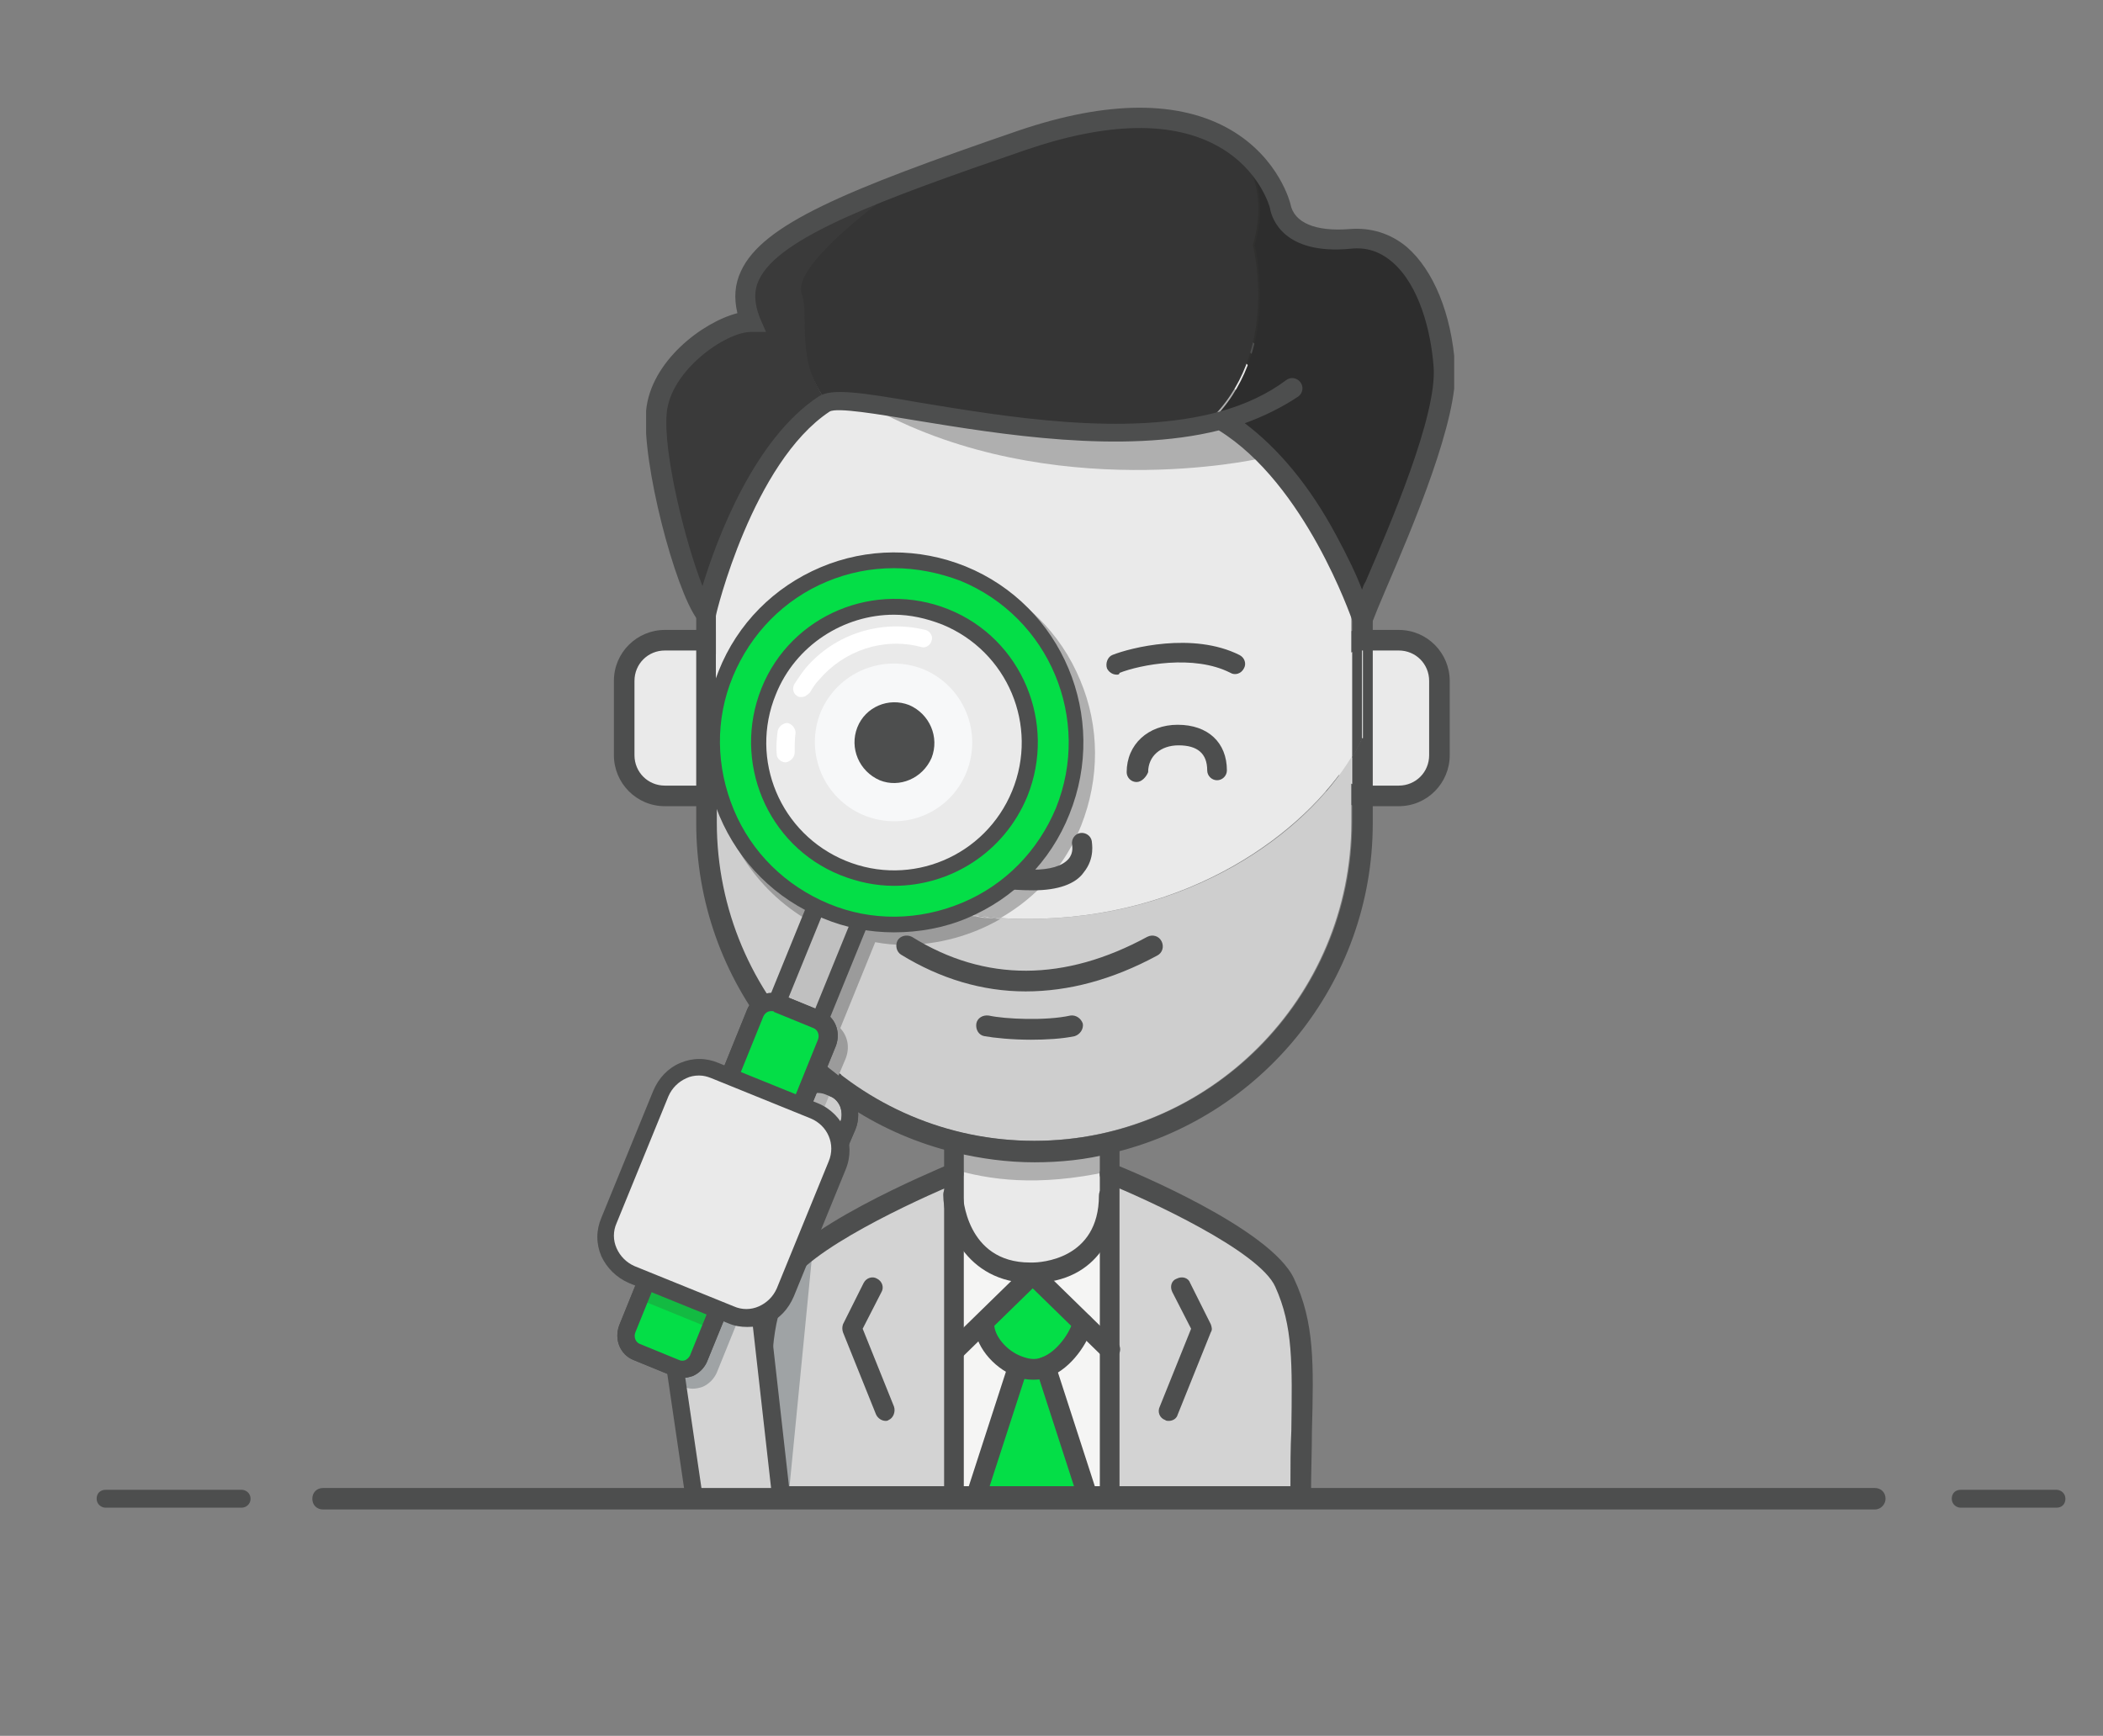 <?xml version="1.0" encoding="utf-8"?>
<!-- Generator: Adobe Illustrator 22.1.0, SVG Export Plug-In . SVG Version: 6.00 Build 0)  -->
<svg version="1.1" id="Ebene_1" xmlns="http://www.w3.org/2000/svg" xmlns:xlink="http://www.w3.org/1999/xlink" x="0px" y="0px"
	 width="235px" height="194px" viewBox="0 0 235 194" style="enable-background:new 0 0 235 194;" xml:space="preserve">
<rect x="0" y="0" width="235" height="194" fill="#808080" stroke="none"/>
<style type="text/css">
	.st0{clip-path:url(#SVGID_2_);}
	.st1{clip-path:url(#SVGID_4_);enable-background:new    ;}
	.st2{clip-path:url(#SVGID_6_);}
	.st3{clip-path:url(#SVGID_8_);}
	.st4{clip-path:url(#SVGID_10_);fill:#4D4E4E;}
	.st5{clip-path:url(#SVGID_12_);}
	.st6{clip-path:url(#SVGID_14_);fill:#4D4E4E;}
	.st7{clip-path:url(#SVGID_16_);}
	.st8{clip-path:url(#SVGID_18_);fill:#4D4E4E;}
	.st9{clip-path:url(#SVGID_20_);}
	.st10{clip-path:url(#SVGID_22_);fill:#4D4E4E;}
	.st11{clip-path:url(#SVGID_24_);}
	.st12{clip-path:url(#SVGID_26_);fill:#EAEAEA;}
	.st13{clip-path:url(#SVGID_28_);}
	.st14{clip-path:url(#SVGID_30_);fill:#4D4E4E;}
	.st15{clip-path:url(#SVGID_32_);}
	.st16{clip-path:url(#SVGID_34_);fill:#EAEAEA;}
	.st17{clip-path:url(#SVGID_36_);}
	.st18{clip-path:url(#SVGID_38_);fill:#4D4E4E;}
	.st19{clip-path:url(#SVGID_40_);}
	.st20{clip-path:url(#SVGID_42_);fill:#F5F5F4;}
	.st21{clip-path:url(#SVGID_44_);}
	.st22{clip-path:url(#SVGID_46_);fill:#F5F5F4;}
	.st23{clip-path:url(#SVGID_48_);}
	.st24{clip-path:url(#SVGID_50_);fill:#EAEAEA;}
	.st25{clip-path:url(#SVGID_52_);}
	.st26{clip-path:url(#SVGID_54_);fill:#04DE47;}
	.st27{clip-path:url(#SVGID_56_);}
	.st28{clip-path:url(#SVGID_58_);fill:#04DE47;}
	.st29{clip-path:url(#SVGID_60_);}
	.st30{clip-path:url(#SVGID_62_);fill:#F5F5F4;}
	.st31{clip-path:url(#SVGID_64_);}
	.st32{clip-path:url(#SVGID_66_);fill:#F5F5F4;}
	.st33{clip-path:url(#SVGID_68_);}
	.st34{clip-path:url(#SVGID_70_);fill:#D3D3D3;}
	.st35{clip-path:url(#SVGID_72_);}
	.st36{clip-path:url(#SVGID_74_);fill:#4D4E4E;}
	.st37{clip-path:url(#SVGID_76_);}
	.st38{clip-path:url(#SVGID_78_);fill:#30302F;}
	.st39{clip-path:url(#SVGID_80_);}
	.st40{clip-path:url(#SVGID_82_);fill:#AFAFAF;}
	.st41{clip-path:url(#SVGID_84_);}
	.st42{clip-path:url(#SVGID_86_);fill:#D3D3D3;}
	.st43{clip-path:url(#SVGID_88_);}
	.st44{clip-path:url(#SVGID_90_);fill:#4D4E4E;}
	.st45{clip-path:url(#SVGID_92_);}
	.st46{clip-path:url(#SVGID_94_);fill:#4D4E4E;}
	.st47{clip-path:url(#SVGID_96_);}
	.st48{clip-path:url(#SVGID_98_);fill:#4D4E4E;}
	.st49{clip-path:url(#SVGID_100_);}
	.st50{clip-path:url(#SVGID_102_);fill:#4D4E4E;}
	.st51{clip-path:url(#SVGID_104_);}
	.st52{clip-path:url(#SVGID_106_);fill:#4D4E4E;}
	.st53{clip-path:url(#SVGID_108_);}
	.st54{clip-path:url(#SVGID_110_);fill:#4D4E4E;}
	.st55{clip-path:url(#SVGID_112_);}
	.st56{clip-path:url(#SVGID_114_);fill:#4D4E4E;}
	.st57{clip-path:url(#SVGID_116_);}
	.st58{clip-path:url(#SVGID_118_);fill:#4D4E4E;}
	.st59{clip-path:url(#SVGID_120_);}
	.st60{clip-path:url(#SVGID_122_);fill:#4D4E4E;}
	.st61{clip-path:url(#SVGID_124_);}
	.st62{clip-path:url(#SVGID_126_);fill:#4D4E4E;}
	.st63{clip-path:url(#SVGID_128_);}
	.st64{clip-path:url(#SVGID_130_);fill:#CECECE;}
	.st65{clip-path:url(#SVGID_132_);}
	.st66{clip-path:url(#SVGID_134_);fill:#EAEAEA;}
	.st67{clip-path:url(#SVGID_136_);}
	.st68{clip-path:url(#SVGID_138_);fill:#4D4E4E;}
	.st69{clip-path:url(#SVGID_140_);}
	.st70{clip-path:url(#SVGID_142_);fill:#4D4E4E;}
	.st71{clip-path:url(#SVGID_144_);}
	.st72{clip-path:url(#SVGID_146_);fill:#4D4E4E;}
	.st73{clip-path:url(#SVGID_148_);}
	.st74{clip-path:url(#SVGID_150_);fill:#AFAFAF;}
	.st75{clip-path:url(#SVGID_152_);}
	.st76{clip-path:url(#SVGID_154_);fill:#4D4E4E;}
	.st77{clip-path:url(#SVGID_156_);}
	.st78{clip-path:url(#SVGID_158_);fill:#4D4E4E;}
	.st79{clip-path:url(#SVGID_160_);}
	.st80{clip-path:url(#SVGID_162_);fill:#4D4E4E;}
	.st81{clip-path:url(#SVGID_164_);}
	.st82{clip-path:url(#SVGID_166_);fill:#3A3A3A;}
	.st83{clip-path:url(#SVGID_168_);}
	.st84{clip-path:url(#SVGID_170_);fill:#353535;}
	.st85{clip-path:url(#SVGID_172_);}
	.st86{clip-path:url(#SVGID_174_);fill:#2D2D2D;}
	.st87{clip-path:url(#SVGID_176_);}
	.st88{clip-path:url(#SVGID_178_);enable-background:new    ;}
	.st89{clip-path:url(#SVGID_180_);}
	.st90{clip-path:url(#SVGID_182_);}
	.st91{clip-path:url(#SVGID_184_);fill:#4D4E4E;}
	.st92{clip-path:url(#SVGID_186_);}
	.st93{clip-path:url(#SVGID_188_);fill:#9FA3A5;}
	.st94{clip-path:url(#SVGID_190_);}
	.st95{clip-path:url(#SVGID_192_);fill:#4D4E4E;}
	.st96{clip-path:url(#SVGID_194_);}
	.st97{clip-path:url(#SVGID_196_);fill:#D3D3D3;}
	.st98{clip-path:url(#SVGID_198_);}
	.st99{clip-path:url(#SVGID_200_);fill:#4D4E4E;}
	.st100{clip-path:url(#SVGID_202_);}
	.st101{clip-path:url(#SVGID_204_);fill:#CECECE;}
	.st102{clip-path:url(#SVGID_206_);}
	.st103{clip-path:url(#SVGID_208_);fill:#4D4E4E;}
	.st104{clip-path:url(#SVGID_210_);}
	.st105{clip-path:url(#SVGID_212_);fill:#EFC295;}
	.st106{clip-path:url(#SVGID_214_);}
	.st107{clip-path:url(#SVGID_216_);fill:#AE7E52;}
	.st108{clip-path:url(#SVGID_218_);}
	.st109{clip-path:url(#SVGID_220_);fill:#AE7E52;}
	.st110{clip-path:url(#SVGID_222_);}
	.st111{clip-path:url(#SVGID_224_);fill:#AE7E52;}
	.st112{clip-path:url(#SVGID_226_);}
	.st113{clip-path:url(#SVGID_228_);fill:#AE7E52;}
	.st114{clip-path:url(#SVGID_230_);}
	.st115{clip-path:url(#SVGID_232_);fill:#AE7E52;}
	.st116{clip-path:url(#SVGID_234_);}
	.st117{clip-path:url(#SVGID_236_);fill:#AE7E52;}
	.st118{clip-path:url(#SVGID_238_);}
	.st119{clip-path:url(#SVGID_240_);fill:#AE7E52;}
	.st120{clip-path:url(#SVGID_242_);}
	.st121{clip-path:url(#SVGID_244_);fill:#AE7E52;}
	.st122{clip-path:url(#SVGID_246_);}
	.st123{clip-path:url(#SVGID_248_);fill:#AE7E52;}
	.st124{clip-path:url(#SVGID_250_);}
	.st125{clip-path:url(#SVGID_252_);fill:#AE7E52;}
	.st126{clip-path:url(#SVGID_254_);}
	.st127{clip-path:url(#SVGID_256_);fill:#AE7E52;}
	.st128{clip-path:url(#SVGID_258_);}
	.st129{clip-path:url(#SVGID_260_);fill:#AE7E52;}
	.st130{clip-path:url(#SVGID_262_);}
	.st131{clip-path:url(#SVGID_264_);fill:#AE7E52;}
	.st132{clip-path:url(#SVGID_266_);}
	.st133{clip-path:url(#SVGID_268_);fill:#AE7E52;}
	.st134{clip-path:url(#SVGID_270_);}
	.st135{clip-path:url(#SVGID_272_);fill:#AE7E52;}
	.st136{clip-path:url(#SVGID_274_);}
	.st137{clip-path:url(#SVGID_276_);fill:#AE7E52;}
	.st138{clip-path:url(#SVGID_278_);}
	.st139{clip-path:url(#SVGID_280_);fill:#AE7E52;}
	.st140{clip-path:url(#SVGID_282_);}
	.st141{clip-path:url(#SVGID_284_);fill:#AE7E52;}
	.st142{clip-path:url(#SVGID_286_);}
	.st143{clip-path:url(#SVGID_288_);fill:#AE7E52;}
	.st144{clip-path:url(#SVGID_290_);}
	.st145{clip-path:url(#SVGID_292_);fill:#AE7E52;}
	.st146{clip-path:url(#SVGID_294_);}
	.st147{clip-path:url(#SVGID_296_);fill:#AE7E52;}
	.st148{clip-path:url(#SVGID_298_);}
	.st149{clip-path:url(#SVGID_300_);fill:#AE7E52;}
	.st150{clip-path:url(#SVGID_302_);}
	.st151{clip-path:url(#SVGID_304_);fill:#AE7E52;}
	.st152{clip-path:url(#SVGID_306_);}
	.st153{clip-path:url(#SVGID_308_);fill:#AE7E52;}
	.st154{clip-path:url(#SVGID_310_);}
	.st155{clip-path:url(#SVGID_312_);fill:#AE7E52;}
	.st156{clip-path:url(#SVGID_314_);}
	.st157{clip-path:url(#SVGID_316_);fill:#AE7E52;}
	.st158{clip-path:url(#SVGID_318_);}
	.st159{clip-path:url(#SVGID_320_);fill:#4D4E4E;}
	.st160{clip-path:url(#SVGID_322_);}
	.st161{clip-path:url(#SVGID_324_);fill:#4D4E4E;}
	.st162{clip-path:url(#SVGID_326_);}
	.st163{clip-path:url(#SVGID_328_);fill:#4D4E4E;}
	.st164{clip-path:url(#SVGID_330_);}
	.st165{clip-path:url(#SVGID_332_);fill:#4D4E4E;}
	.st166{clip-path:url(#SVGID_334_);}
	.st167{clip-path:url(#SVGID_336_);fill:#4D4E4E;}
	.st168{clip-path:url(#SVGID_338_);}
	.st169{clip-path:url(#SVGID_340_);fill:#4D4E4E;}
	.st170{clip-path:url(#SVGID_342_);}
	.st171{clip-path:url(#SVGID_344_);fill:#4D4E4E;}
	.st172{clip-path:url(#SVGID_346_);}
	.st173{clip-path:url(#SVGID_348_);fill:#4D4E4E;}
	.st174{clip-path:url(#SVGID_350_);}
	.st175{clip-path:url(#SVGID_352_);fill:#4D4E4E;}
	.st176{clip-path:url(#SVGID_354_);}
	.st177{clip-path:url(#SVGID_356_);fill:#4D4E4E;}
	.st178{clip-path:url(#SVGID_358_);}
	.st179{clip-path:url(#SVGID_360_);fill:#5EAEDD;}
	.st180{clip-path:url(#SVGID_362_);}
	.st181{clip-path:url(#SVGID_364_);fill:#5EAEDD;}
	.st182{clip-path:url(#SVGID_366_);}
	.st183{clip-path:url(#SVGID_368_);fill:#4D4E4E;}
	.st184{clip-path:url(#SVGID_370_);}
	.st185{clip-path:url(#SVGID_372_);fill:#4D4E4E;}
	.st186{clip-path:url(#SVGID_374_);}
	.st187{clip-path:url(#SVGID_376_);fill:#9FA3A5;}
	.st188{clip-path:url(#SVGID_378_);}
	.st189{clip-path:url(#SVGID_380_);fill:#AFAFAF;}
	.st190{clip-path:url(#SVGID_382_);}
	.st191{clip-path:url(#SVGID_384_);fill:#4D4E4E;}
	.st192{clip-path:url(#SVGID_386_);}
	.st193{clip-path:url(#SVGID_388_);fill:#4D4E4E;}
	.st194{clip-path:url(#SVGID_390_);}
	.st195{clip-path:url(#SVGID_392_);fill:#4D4E4E;}
	.st196{clip-path:url(#SVGID_394_);}
	.st197{clip-path:url(#SVGID_396_);fill:#4D4E4E;}
	.st198{clip-path:url(#SVGID_398_);}
	.st199{clip-path:url(#SVGID_400_);fill:#4D4E4E;}
	.st200{clip-path:url(#SVGID_402_);}
	.st201{clip-path:url(#SVGID_404_);fill:#4D4E4E;}
	.st202{clip-path:url(#SVGID_406_);}
	.st203{clip-path:url(#SVGID_408_);fill:#4D4E4E;}
	.st204{clip-path:url(#SVGID_410_);}
	.st205{clip-path:url(#SVGID_412_);fill:#4D4E4E;}
	.st206{clip-path:url(#SVGID_414_);}
	.st207{clip-path:url(#SVGID_416_);fill:#4D4E4E;}
	.st208{clip-path:url(#SVGID_418_);}
	.st209{clip-path:url(#SVGID_420_);fill:#4D4E4E;}
	.st210{clip-path:url(#SVGID_422_);}
	.st211{clip-path:url(#SVGID_424_);fill:#4D4E4E;}
	.st212{clip-path:url(#SVGID_426_);}
	.st213{clip-path:url(#SVGID_428_);fill:#4D4E4E;}
	.st214{clip-path:url(#SVGID_430_);}
	.st215{clip-path:url(#SVGID_432_);fill:#4D4E4E;}
	.st216{clip-path:url(#SVGID_434_);}
	.st217{clip-path:url(#SVGID_436_);fill:#4D4E4E;}
	.st218{clip-path:url(#SVGID_438_);}
	.st219{clip-path:url(#SVGID_440_);fill:#4D4E4E;}
	.st220{clip-path:url(#SVGID_442_);}
	.st221{clip-path:url(#SVGID_444_);fill:#4D4E4E;}
	.st222{clip-path:url(#SVGID_446_);}
	.st223{clip-path:url(#SVGID_448_);fill:#4D4E4E;}
	.st224{clip-path:url(#SVGID_450_);}
	.st225{clip-path:url(#SVGID_452_);fill:#4D4E4E;}
	.st226{clip-path:url(#SVGID_454_);}
	.st227{clip-path:url(#SVGID_456_);fill:#4D4E4E;}
	.st228{clip-path:url(#SVGID_458_);}
	.st229{clip-path:url(#SVGID_460_);fill:#9B9B9B;}
	.st230{clip-path:url(#SVGID_462_);}
	.st231{clip-path:url(#SVGID_464_);fill:#AFAFAF;}
	.st232{clip-path:url(#SVGID_466_);}
	.st233{clip-path:url(#SVGID_468_);fill:#C0C0C0;}
	.st234{clip-path:url(#SVGID_470_);}
	.st235{clip-path:url(#SVGID_472_);fill:#4D4E4E;}
	.st236{clip-path:url(#SVGID_474_);}
	.st237{clip-path:url(#SVGID_476_);fill:#4D4E4E;}
	.st238{clip-path:url(#SVGID_478_);}
	.st239{clip-path:url(#SVGID_480_);fill:#9BC83C;}
	.st240{clip-path:url(#SVGID_482_);}
	.st241{clip-path:url(#SVGID_484_);fill:#4D4E4E;}
	.st242{clip-path:url(#SVGID_486_);}
	.st243{clip-path:url(#SVGID_488_);fill:#04DE47;}
	.st244{clip-path:url(#SVGID_490_);}
	.st245{clip-path:url(#SVGID_492_);fill:#EAEAEA;}
	.st246{clip-path:url(#SVGID_494_);}
	.st247{clip-path:url(#SVGID_496_);fill:#F7F8F9;}
	.st248{clip-path:url(#SVGID_498_);}
	.st249{clip-path:url(#SVGID_500_);fill:#FFFFFF;}
	.st250{clip-path:url(#SVGID_502_);}
	.st251{clip-path:url(#SVGID_504_);fill:#FFFFFF;}
	.st252{clip-path:url(#SVGID_506_);}
	.st253{clip-path:url(#SVGID_508_);fill:#4D4E4E;}
	.st254{clip-path:url(#SVGID_510_);}
	.st255{clip-path:url(#SVGID_512_);fill:#04DE47;}
	.st256{clip-path:url(#SVGID_514_);}
	.st257{clip-path:url(#SVGID_516_);fill:#4D4E4E;}
	.st258{clip-path:url(#SVGID_518_);}
	.st259{clip-path:url(#SVGID_520_);fill:#4D4E4E;}
	.st260{clip-path:url(#SVGID_522_);}
	.st261{clip-path:url(#SVGID_524_);fill:#13BA42;}
	.st262{clip-path:url(#SVGID_526_);}
	.st263{clip-path:url(#SVGID_528_);fill:#4D4E4E;}
	.st264{clip-path:url(#SVGID_530_);}
	.st265{clip-path:url(#SVGID_532_);fill:#EAEAEA;}
	.st266{clip-path:url(#SVGID_534_);}
	.st267{clip-path:url(#SVGID_536_);fill:#4D4E4E;}
	.st268{clip-path:url(#SVGID_538_);}
	.st269{clip-path:url(#SVGID_540_);fill:#4D4E4E;}
	.st270{clip-path:url(#SVGID_542_);}
	.st271{clip-path:url(#SVGID_544_);fill:#4D4E4E;}
</style>
<title>Group 2</title>
<desc>Created with Sketch.</desc>
<g>
	<defs>
		<rect id="SVGID_1_" x="218.1" y="166.5" width="12.7" height="2"/>
	</defs>
	<clipPath id="SVGID_2_">
		<use xlink:href="#SVGID_1_"  style="overflow:visible;"/>
	</clipPath>
	<g class="st0">
		<defs>
			<rect id="SVGID_3_" x="-353.2" y="-128.3" width="1440" height="480"/>
		</defs>
		<clipPath id="SVGID_4_">
			<use xlink:href="#SVGID_3_"  style="overflow:visible;"/>
		</clipPath>
		<g class="st1">
			<g>
				<defs>
					<rect id="SVGID_5_" x="217.8" y="165.7" width="13" height="3"/>
				</defs>
				<clipPath id="SVGID_6_">
					<use xlink:href="#SVGID_5_"  style="overflow:visible;"/>
				</clipPath>
				<g class="st2">
					<defs>
						<path id="SVGID_7_" d="M229.8,168.5h-10.7c-0.5,0-1-0.4-1-1s0.4-1,1-1h10.7c0.5,0,1,0.4,1,1S230.4,168.5,229.8,168.5"/>
					</defs>
					<clipPath id="SVGID_8_">
						<use xlink:href="#SVGID_7_"  style="overflow:visible;"/>
					</clipPath>
					<g class="st3">
						<defs>
							<rect id="SVGID_9_" x="217.8" y="165.7" width="13" height="3"/>
						</defs>
						<clipPath id="SVGID_10_">
							<use xlink:href="#SVGID_9_"  style="overflow:visible;"/>
						</clipPath>
						<rect x="213.1" y="161.5" class="st4" width="22.7" height="12"/>
					</g>
				</g>
			</g>
		</g>
	</g>
</g>
<g>
	<defs>
		<path id="SVGID_11_" d="M27,168.5H11.8c-0.5,0-1-0.4-1-1s0.4-1,1-1H27c0.5,0,1,0.4,1,1S27.5,168.5,27,168.5"/>
	</defs>
	<clipPath id="SVGID_12_">
		<use xlink:href="#SVGID_11_"  style="overflow:visible;"/>
	</clipPath>
	<g class="st5">
		<defs>
			<rect id="SVGID_13_" x="-353.2" y="-128.3" width="1440" height="480"/>
		</defs>
		<clipPath id="SVGID_14_">
			<use xlink:href="#SVGID_13_"  style="overflow:visible;"/>
		</clipPath>
		<rect x="5.8" y="161.5" class="st6" width="27.1" height="12"/>
	</g>
</g>
<g>
	<defs>
		<path id="SVGID_15_" d="M89,168.4c-0.5,0-0.9-0.4-0.9-0.9v-3.4c0-0.5,0.4-0.9,0.9-0.9c0.5,0,0.9,0.4,0.9,0.9v3.4
			C89.9,168,89.5,168.4,89,168.4"/>
	</defs>
	<clipPath id="SVGID_16_">
		<use xlink:href="#SVGID_15_"  style="overflow:visible;"/>
	</clipPath>
	<g class="st7">
		<defs>
			<rect id="SVGID_17_" x="-353.2" y="-128.3" width="1440" height="480"/>
		</defs>
		<clipPath id="SVGID_18_">
			<use xlink:href="#SVGID_17_"  style="overflow:visible;"/>
		</clipPath>
		<rect x="83.1" y="158.2" class="st8" width="11.8" height="15.2"/>
	</g>
</g>
<g>
	<defs>
		<path id="SVGID_19_" d="M145.2,168.4c-0.5,0-0.9-0.4-0.9-0.9v-3.4c0-0.5,0.4-0.9,0.9-0.9s0.9,0.4,0.9,0.9v3.4
			C146.1,168,145.7,168.4,145.2,168.4"/>
	</defs>
	<clipPath id="SVGID_20_">
		<use xlink:href="#SVGID_19_"  style="overflow:visible;"/>
	</clipPath>
	<g class="st9">
		<defs>
			<rect id="SVGID_21_" x="-353.2" y="-128.3" width="1440" height="480"/>
		</defs>
		<clipPath id="SVGID_22_">
			<use xlink:href="#SVGID_21_"  style="overflow:visible;"/>
		</clipPath>
		<rect x="139.3" y="158.2" class="st10" width="11.8" height="15.2"/>
	</g>
</g>
<g>
	<defs>
		<path id="SVGID_23_" d="M83,76.1v8.3c0,2.5-2.1,4.6-4.6,4.6h-4.1c-2.5,0-4.6-2.1-4.6-4.6v-8.3c0-2.5,2.1-4.6,4.6-4.6h4.1
			C80.9,71.5,83,73.6,83,76.1"/>
	</defs>
	<clipPath id="SVGID_24_">
		<use xlink:href="#SVGID_23_"  style="overflow:visible;"/>
	</clipPath>
	<g class="st11">
		<defs>
			<rect id="SVGID_25_" x="-353.2" y="-128.3" width="1440" height="480"/>
		</defs>
		<clipPath id="SVGID_26_">
			<use xlink:href="#SVGID_25_"  style="overflow:visible;"/>
		</clipPath>
		<rect x="64.7" y="66.5" class="st12" width="23.3" height="27.5"/>
	</g>
</g>
<g>
	<defs>
		<path id="SVGID_27_" d="M78.4,90.1h-4.1c-3.2,0-5.7-2.6-5.7-5.7v-8.3c0-3.2,2.6-5.7,5.7-5.7h4.1c3.2,0,5.7,2.6,5.7,5.7v8.3
			C84.1,87.5,81.6,90.1,78.4,90.1z M74.3,72.7c-1.9,0-3.4,1.5-3.4,3.4v8.3c0,1.9,1.5,3.4,3.4,3.4h4.1c1.9,0,3.4-1.5,3.4-3.4v-8.3
			c0-1.9-1.5-3.4-3.4-3.4H74.3z"/>
	</defs>
	<clipPath id="SVGID_28_">
		<use xlink:href="#SVGID_27_"  style="overflow:visible;"/>
	</clipPath>
	<g class="st13">
		<defs>
			<rect id="SVGID_29_" x="-353.2" y="-128.3" width="1440" height="480"/>
		</defs>
		<clipPath id="SVGID_30_">
			<use xlink:href="#SVGID_29_"  style="overflow:visible;"/>
		</clipPath>
		<rect x="63.5" y="65.4" class="st14" width="25.6" height="29.7"/>
	</g>
</g>
<g>
	<defs>
		<path id="SVGID_31_" d="M160.9,76.1v8.3c0,2.5-2.1,4.6-4.6,4.6h-4.1c-2.5,0-4.6-2.1-4.6-4.6v-8.3c0-2.5,2.1-4.6,4.6-4.6h4.1
			C158.8,71.5,160.9,73.6,160.9,76.1"/>
	</defs>
	<clipPath id="SVGID_32_">
		<use xlink:href="#SVGID_31_"  style="overflow:visible;"/>
	</clipPath>
	<g class="st15">
		<defs>
			<rect id="SVGID_33_" x="-353.2" y="-128.3" width="1440" height="480"/>
		</defs>
		<clipPath id="SVGID_34_">
			<use xlink:href="#SVGID_33_"  style="overflow:visible;"/>
		</clipPath>
		<rect x="142.6" y="66.5" class="st16" width="23.3" height="27.5"/>
	</g>
</g>
<g>
	<defs>
		<path id="SVGID_35_" d="M156.3,90.1h-4.1c-3.2,0-5.7-2.6-5.7-5.7v-8.3c0-3.2,2.6-5.7,5.7-5.7h4.1c3.2,0,5.7,2.6,5.7,5.7v8.3
			C162,87.5,159.5,90.1,156.3,90.1z M152.2,72.7c-1.9,0-3.4,1.5-3.4,3.4v8.3c0,1.9,1.5,3.4,3.4,3.4h4.1c1.9,0,3.4-1.5,3.4-3.4v-8.3
			c0-1.9-1.5-3.4-3.4-3.4H152.2z"/>
	</defs>
	<clipPath id="SVGID_36_">
		<use xlink:href="#SVGID_35_"  style="overflow:visible;"/>
	</clipPath>
	<g class="st17">
		<defs>
			<rect id="SVGID_37_" x="-353.2" y="-128.3" width="1440" height="480"/>
		</defs>
		<clipPath id="SVGID_38_">
			<use xlink:href="#SVGID_37_"  style="overflow:visible;"/>
		</clipPath>
		<rect x="141.5" y="65.4" class="st18" width="25.6" height="29.7"/>
	</g>
</g>
<g>
	<defs>
		<path id="SVGID_39_" d="M124,150.7v16.5h-2.4l-4.7-14.5c2.1-0.8,3.8-3.3,4.2-4.9L124,150.7z"/>
	</defs>
	<clipPath id="SVGID_40_">
		<use xlink:href="#SVGID_39_"  style="overflow:visible;"/>
	</clipPath>
	<g class="st19">
		<defs>
			<rect id="SVGID_41_" x="-353.2" y="-128.3" width="1440" height="480"/>
		</defs>
		<clipPath id="SVGID_42_">
			<use xlink:href="#SVGID_41_"  style="overflow:visible;"/>
		</clipPath>
		<rect x="111.8" y="142.9" class="st20" width="17.2" height="29.4"/>
	</g>
</g>
<g>
	<defs>
		<path id="SVGID_43_" d="M124,133.6v17.1l-2.9-2.9l-5.5-5.4l0-0.2C122.5,142.2,124,136.5,124,133.6"/>
	</defs>
	<clipPath id="SVGID_44_">
		<use xlink:href="#SVGID_43_"  style="overflow:visible;"/>
	</clipPath>
	<g class="st21">
		<defs>
			<rect id="SVGID_45_" x="-353.2" y="-128.3" width="1440" height="480"/>
		</defs>
		<clipPath id="SVGID_46_">
			<use xlink:href="#SVGID_45_"  style="overflow:visible;"/>
		</clipPath>
		<rect x="110.5" y="128.6" class="st22" width="18.5" height="27.1"/>
	</g>
</g>
<g>
	<defs>
		<path id="SVGID_47_" d="M124,131.2v2.4c0,2.9-1.5,8.6-8.5,8.7c-0.1,0-0.1,0-0.2,0h0c-7.1,0-8.7-6.6-8.7-8.7h0v-2.3v-2.5
			c2.9,0.7,5.9,1.1,8.9,1.1c2.9,0,5.8-0.3,8.5-1V131.2z"/>
	</defs>
	<clipPath id="SVGID_48_">
		<use xlink:href="#SVGID_47_"  style="overflow:visible;"/>
	</clipPath>
	<g class="st23">
		<defs>
			<rect id="SVGID_49_" x="-353.2" y="-128.3" width="1440" height="480"/>
		</defs>
		<clipPath id="SVGID_50_">
			<use xlink:href="#SVGID_49_"  style="overflow:visible;"/>
		</clipPath>
		<rect x="101.6" y="123.8" class="st24" width="27.4" height="23.5"/>
	</g>
</g>
<g>
	<defs>
		<path id="SVGID_51_" d="M116.8,152.8l4.7,14.5h-12.5l4.7-14.5l0-0.1c0.6,0.2,1.1,0.3,1.7,0.3C116,153,116.4,152.9,116.8,152.8"/>
	</defs>
	<clipPath id="SVGID_52_">
		<use xlink:href="#SVGID_51_"  style="overflow:visible;"/>
	</clipPath>
	<g class="st25">
		<defs>
			<rect id="SVGID_53_" x="-353.2" y="-128.3" width="1440" height="480"/>
		</defs>
		<clipPath id="SVGID_54_">
			<use xlink:href="#SVGID_53_"  style="overflow:visible;"/>
		</clipPath>
		<rect x="104.1" y="147.7" class="st26" width="22.5" height="24.6"/>
	</g>
</g>
<g>
	<defs>
		<path id="SVGID_55_" d="M115.5,142.5l5.5,5.4c-0.4,1.6-2.1,4.1-4.2,4.9c-0.4,0.2-0.9,0.2-1.3,0.2c-0.6,0-1.2-0.1-1.7-0.3
			c-2.1-0.8-3.8-2.9-3.8-4.7l-0.2-0.2l5.5-5.3l0-0.2h0c0.1,0,0.1,0,0.2,0L115.5,142.5z"/>
	</defs>
	<clipPath id="SVGID_56_">
		<use xlink:href="#SVGID_55_"  style="overflow:visible;"/>
	</clipPath>
	<g class="st27">
		<defs>
			<rect id="SVGID_57_" x="-353.2" y="-128.3" width="1440" height="480"/>
		</defs>
		<clipPath id="SVGID_58_">
			<use xlink:href="#SVGID_57_"  style="overflow:visible;"/>
		</clipPath>
		<rect x="104.8" y="137.3" class="st28" width="21.2" height="20.8"/>
	</g>
</g>
<g>
	<defs>
		<path id="SVGID_59_" d="M115.3,142.3l0,0.2l-5.5,5.3l-3,2.9h-0.2v-17.2h0C106.6,135.6,108.2,142.2,115.3,142.3"/>
	</defs>
	<clipPath id="SVGID_60_">
		<use xlink:href="#SVGID_59_"  style="overflow:visible;"/>
	</clipPath>
	<g class="st29">
		<defs>
			<rect id="SVGID_61_" x="-353.2" y="-128.3" width="1440" height="480"/>
		</defs>
		<clipPath id="SVGID_62_">
			<use xlink:href="#SVGID_61_"  style="overflow:visible;"/>
		</clipPath>
		<rect x="101.6" y="128.5" class="st30" width="18.7" height="27.2"/>
	</g>
</g>
<g>
	<defs>
		<path id="SVGID_63_" d="M113.8,152.7L113.8,152.7l-4.8,14.6h-2.5v-16.5h0.2l3-2.9l0.2,0.2C110,149.8,111.7,151.9,113.8,152.7"/>
	</defs>
	<clipPath id="SVGID_64_">
		<use xlink:href="#SVGID_63_"  style="overflow:visible;"/>
	</clipPath>
	<g class="st31">
		<defs>
			<rect id="SVGID_65_" x="-353.2" y="-128.3" width="1440" height="480"/>
		</defs>
		<clipPath id="SVGID_66_">
			<use xlink:href="#SVGID_65_"  style="overflow:visible;"/>
		</clipPath>
		<rect x="101.6" y="142.8" class="st32" width="17.2" height="29.5"/>
	</g>
</g>
<g>
	<defs>
		<path id="SVGID_67_" d="M106.6,150.7v16.5H85.2c0-12.4-0.9-17.9,1.8-23.9c2.4-5.3,19.5-12.2,19.5-12.2h0.1v2.3V150.7z"/>
	</defs>
	<clipPath id="SVGID_68_">
		<use xlink:href="#SVGID_67_"  style="overflow:visible;"/>
	</clipPath>
	<g class="st33">
		<defs>
			<rect id="SVGID_69_" x="-353.2" y="-128.3" width="1440" height="480"/>
		</defs>
		<clipPath id="SVGID_70_">
			<use xlink:href="#SVGID_69_"  style="overflow:visible;"/>
		</clipPath>
		<rect x="80" y="126.2" class="st34" width="31.5" height="46"/>
	</g>
</g>
<g>
	<defs>
		<path id="SVGID_71_" d="M140.6,42c-6.7-6.7-15.6-10.4-25.1-10.4c-19.6,0-35.5,16-35.5,35.6v17.1c-0.4-0.7-0.8-1.4-1.1-2V67.1
			c0-20.3,16.4-36.7,36.7-36.7c10.1,0,19.3,4.1,25.9,10.8c6.6,6.6,10.7,15.8,10.7,26v15.4c-0.3,0.7-0.7,1.4-1.1,2.1V67.1
			C151,57.6,147.3,48.7,140.6,42"/>
	</defs>
	<clipPath id="SVGID_72_">
		<use xlink:href="#SVGID_71_"  style="overflow:visible;"/>
	</clipPath>
	<g class="st35">
		<defs>
			<rect id="SVGID_73_" x="-353.2" y="-128.3" width="1440" height="480"/>
		</defs>
		<clipPath id="SVGID_74_">
			<use xlink:href="#SVGID_73_"  style="overflow:visible;"/>
		</clipPath>
		<rect x="73.9" y="25.4" class="st36" width="83.3" height="64.2"/>
	</g>
</g>
<g>
	<defs>
		<path id="SVGID_75_" d="M83.9,35.9c-3.2-7.8,6-11.9,30.2-20.2c24.3-8.3,28.7,6.4,28.9,7.3c0.5,2.3,2.7,4.1,7.8,3.7
			c6.9-0.6,10.1,7.3,10.5,14.2c0.5,6.9-7.3,23.4-9.2,28c0,0-5.3-15.7-15.5-21.8l-0.1-0.2c-16.8,4.7-41.5-3.8-44.5-1.8
			c-9.2,6-13.3,23.4-13.3,23.4c-2.4-3.3-6-17-5.5-22.5C73.8,40.5,80.7,35.9,83.9,35.9"/>
	</defs>
	<clipPath id="SVGID_76_">
		<use xlink:href="#SVGID_75_"  style="overflow:visible;"/>
	</clipPath>
	<g class="st37">
		<defs>
			<rect id="SVGID_77_" x="-353.2" y="-128.3" width="1440" height="480"/>
		</defs>
		<clipPath id="SVGID_78_">
			<use xlink:href="#SVGID_77_"  style="overflow:visible;"/>
		</clipPath>
		<rect x="68.3" y="8.2" class="st38" width="98.1" height="65.8"/>
	</g>
</g>
<g>
	<defs>
		<path id="SVGID_79_" d="M115.5,129.8c-3.1,0-6.1-0.4-8.9-1.1v2c3.8,1.1,9.2,2,17.4,0.2v-2C121.3,129.5,118.4,129.8,115.5,129.8"/>
	</defs>
	<clipPath id="SVGID_80_">
		<use xlink:href="#SVGID_79_"  style="overflow:visible;"/>
	</clipPath>
	<g class="st39">
		<defs>
			<rect id="SVGID_81_" x="-353.2" y="-128.3" width="1440" height="480"/>
		</defs>
		<clipPath id="SVGID_82_">
			<use xlink:href="#SVGID_81_"  style="overflow:visible;"/>
		</clipPath>
		<rect x="101.6" y="123.8" class="st40" width="27.4" height="13.2"/>
	</g>
</g>
<g>
	<defs>
		<path id="SVGID_83_" d="M143.5,143.4c2.7,6,1.8,11.5,1.8,23.9H124v-16.5v-17.1v-2.4C124,131.2,141.1,138.1,143.5,143.4"/>
	</defs>
	<clipPath id="SVGID_84_">
		<use xlink:href="#SVGID_83_"  style="overflow:visible;"/>
	</clipPath>
	<g class="st41">
		<defs>
			<rect id="SVGID_85_" x="-353.2" y="-128.3" width="1440" height="480"/>
		</defs>
		<clipPath id="SVGID_86_">
			<use xlink:href="#SVGID_85_"  style="overflow:visible;"/>
		</clipPath>
		<rect x="119" y="126.2" class="st42" width="31.5" height="46"/>
	</g>
</g>
<g>
	<defs>
		<path id="SVGID_87_" d="M124,168.4c-0.6,0-1.1-0.5-1.1-1.1v-39.4c0-0.6,0.5-1.1,1.1-1.1c0.6,0,1.1,0.5,1.1,1.1v39.4
			C125.1,167.9,124.6,168.4,124,168.4"/>
	</defs>
	<clipPath id="SVGID_88_">
		<use xlink:href="#SVGID_87_"  style="overflow:visible;"/>
	</clipPath>
	<g class="st43">
		<defs>
			<rect id="SVGID_89_" x="-353.2" y="-128.3" width="1440" height="480"/>
		</defs>
		<clipPath id="SVGID_90_">
			<use xlink:href="#SVGID_89_"  style="overflow:visible;"/>
		</clipPath>
		<rect x="117.9" y="121.7" class="st44" width="12.3" height="51.7"/>
	</g>
</g>
<g>
	<defs>
		<path id="SVGID_91_" d="M106.6,168.4c-0.6,0-1.1-0.5-1.1-1.1v-39.4c0-0.6,0.5-1.1,1.1-1.1c0.6,0,1.1,0.5,1.1,1.1v39.4
			C107.7,167.9,107.2,168.4,106.6,168.4"/>
	</defs>
	<clipPath id="SVGID_92_">
		<use xlink:href="#SVGID_91_"  style="overflow:visible;"/>
	</clipPath>
	<g class="st45">
		<defs>
			<rect id="SVGID_93_" x="-353.2" y="-128.3" width="1440" height="480"/>
		</defs>
		<clipPath id="SVGID_94_">
			<use xlink:href="#SVGID_93_"  style="overflow:visible;"/>
		</clipPath>
		<rect x="100.4" y="121.7" class="st46" width="12.3" height="51.7"/>
	</g>
</g>
<g>
	<defs>
		<path id="SVGID_95_" d="M130.6,158.8c-0.1,0-0.3,0-0.4-0.1c-0.6-0.2-0.9-0.9-0.6-1.5l3.5-8.7l-2.1-4.1c-0.3-0.6-0.1-1.3,0.5-1.5
			c0.6-0.3,1.3-0.1,1.5,0.5l2.3,4.6c0.1,0.3,0.2,0.6,0,0.9l-3.7,9.2C131.5,158.5,131.1,158.8,130.6,158.8"/>
	</defs>
	<clipPath id="SVGID_96_">
		<use xlink:href="#SVGID_95_"  style="overflow:visible;"/>
	</clipPath>
	<g class="st47">
		<defs>
			<rect id="SVGID_97_" x="-353.2" y="-128.3" width="1440" height="480"/>
		</defs>
		<clipPath id="SVGID_98_">
			<use xlink:href="#SVGID_97_"  style="overflow:visible;"/>
		</clipPath>
		<rect x="124.5" y="137.7" class="st48" width="16" height="26.1"/>
	</g>
</g>
<g>
	<defs>
		<path id="SVGID_99_" d="M99,158.8c-0.5,0-0.9-0.3-1.1-0.7l-3.7-9.2c-0.1-0.3-0.1-0.6,0-0.9l2.3-4.6c0.3-0.6,1-0.8,1.5-0.5
			c0.6,0.3,0.8,1,0.5,1.5l-2.1,4.1l3.5,8.7c0.2,0.6-0.1,1.3-0.6,1.5C99.3,158.7,99.2,158.8,99,158.8"/>
	</defs>
	<clipPath id="SVGID_100_">
		<use xlink:href="#SVGID_99_"  style="overflow:visible;"/>
	</clipPath>
	<g class="st49">
		<defs>
			<rect id="SVGID_101_" x="-353.2" y="-128.3" width="1440" height="480"/>
		</defs>
		<clipPath id="SVGID_102_">
			<use xlink:href="#SVGID_101_"  style="overflow:visible;"/>
		</clipPath>
		<rect x="89.2" y="137.7" class="st50" width="16" height="26.1"/>
	</g>
</g>
<g>
	<defs>
		<path id="SVGID_103_" d="M115.3,143.4c-7.5,0-9.9-6.7-9.9-9.9c0-0.6,0.5-1.1,1.1-1.1c0.6,0,1.1,0.5,1.1,1.1c0,0.1,0.3,7.6,7.5,7.6
			c0,0,0,0,0.1,0c0,0,0,0,0.1,0c0,0,0,0,0.1,0c0.8,0,7.4-0.3,7.4-7.5c0-0.6,0.5-1.1,1.1-1.1c0.6,0,1.1,0.5,1.1,1.1
			c0,3.6-2,9.7-9.6,9.8C115.5,143.4,115.4,143.4,115.3,143.4"/>
	</defs>
	<clipPath id="SVGID_104_">
		<use xlink:href="#SVGID_103_"  style="overflow:visible;"/>
	</clipPath>
	<g class="st51">
		<defs>
			<rect id="SVGID_105_" x="-353.2" y="-128.3" width="1440" height="480"/>
		</defs>
		<clipPath id="SVGID_106_">
			<use xlink:href="#SVGID_105_"  style="overflow:visible;"/>
		</clipPath>
		<rect x="100.5" y="127.4" class="st52" width="29.7" height="21"/>
	</g>
</g>
<g>
	<defs>
		<path id="SVGID_107_" d="M124,151.9c-0.3,0-0.6-0.1-0.8-0.3l-8.5-8.3c-0.5-0.4-0.5-1.2,0-1.6c0.4-0.5,1.2-0.5,1.6,0l8.5,8.3
			c0.5,0.4,0.5,1.2,0,1.6C124.6,151.8,124.3,151.9,124,151.9"/>
	</defs>
	<clipPath id="SVGID_108_">
		<use xlink:href="#SVGID_107_"  style="overflow:visible;"/>
	</clipPath>
	<g class="st53">
		<defs>
			<rect id="SVGID_109_" x="-353.2" y="-128.3" width="1440" height="480"/>
		</defs>
		<clipPath id="SVGID_110_">
			<use xlink:href="#SVGID_109_"  style="overflow:visible;"/>
		</clipPath>
		<rect x="109.4" y="136.3" class="st54" width="20.8" height="20.6"/>
	</g>
</g>
<g>
	<defs>
		<path id="SVGID_111_" d="M106.8,151.9c-0.3,0-0.6-0.1-0.8-0.3c-0.4-0.5-0.4-1.2,0-1.6l8.5-8.3c0.5-0.4,1.2-0.4,1.6,0
			c0.4,0.5,0.4,1.2,0,1.6l-8.5,8.3C107.4,151.8,107.1,151.9,106.8,151.9"/>
	</defs>
	<clipPath id="SVGID_112_">
		<use xlink:href="#SVGID_111_"  style="overflow:visible;"/>
	</clipPath>
	<g class="st55">
		<defs>
			<rect id="SVGID_113_" x="-353.2" y="-128.3" width="1440" height="480"/>
		</defs>
		<clipPath id="SVGID_114_">
			<use xlink:href="#SVGID_113_"  style="overflow:visible;"/>
		</clipPath>
		<rect x="100.7" y="136.3" class="st56" width="20.8" height="20.6"/>
	</g>
</g>
<g>
	<defs>
		<path id="SVGID_115_" d="M115.5,154.2c-0.7,0-1.4-0.1-2.1-0.4c-2.5-1-4.5-3.5-4.5-5.8c0-0.6,0.5-1.1,1.1-1.1s1.1,0.5,1.1,1.1
			c0,1.3,1.4,3,3.1,3.6c0.8,0.3,1.5,0.4,2.2,0.1c1.7-0.6,3.2-2.8,3.5-4.1c0.2-0.6,0.8-1,1.4-0.8c0.6,0.2,1,0.8,0.8,1.4
			c-0.5,1.8-2.3,4.7-4.9,5.7C116.7,154.1,116.1,154.2,115.5,154.2"/>
	</defs>
	<clipPath id="SVGID_116_">
		<use xlink:href="#SVGID_115_"  style="overflow:visible;"/>
	</clipPath>
	<g class="st57">
		<defs>
			<rect id="SVGID_117_" x="-353.2" y="-128.3" width="1440" height="480"/>
		</defs>
		<clipPath id="SVGID_118_">
			<use xlink:href="#SVGID_117_"  style="overflow:visible;"/>
		</clipPath>
		<rect x="103.9" y="141.7" class="st58" width="23.3" height="17.5"/>
	</g>
</g>
<g>
	<defs>
		<path id="SVGID_119_" d="M121.6,168.4c-0.5,0-0.9-0.3-1.1-0.8l-4.7-14.5c-0.2-0.6,0.1-1.3,0.7-1.4c0.6-0.2,1.2,0.1,1.4,0.7
			l4.7,14.5c0.2,0.6-0.1,1.3-0.7,1.4C121.8,168.4,121.7,168.4,121.6,168.4"/>
	</defs>
	<clipPath id="SVGID_120_">
		<use xlink:href="#SVGID_119_"  style="overflow:visible;"/>
	</clipPath>
	<g class="st59">
		<defs>
			<rect id="SVGID_121_" x="-353.2" y="-128.3" width="1440" height="480"/>
		</defs>
		<clipPath id="SVGID_122_">
			<use xlink:href="#SVGID_121_"  style="overflow:visible;"/>
		</clipPath>
		<rect x="110.7" y="146.6" class="st60" width="17" height="26.8"/>
	</g>
</g>
<g>
	<defs>
		<path id="SVGID_123_" d="M109.1,168.4c-0.1,0-0.2,0-0.4-0.1c-0.6-0.2-0.9-0.8-0.7-1.4l4.7-14.5c0.2-0.6,0.8-0.9,1.4-0.7
			c0.6,0.2,0.9,0.8,0.7,1.4l-4.7,14.5C110,168.1,109.5,168.4,109.1,168.4"/>
	</defs>
	<clipPath id="SVGID_124_">
		<use xlink:href="#SVGID_123_"  style="overflow:visible;"/>
	</clipPath>
	<g class="st61">
		<defs>
			<rect id="SVGID_125_" x="-353.2" y="-128.3" width="1440" height="480"/>
		</defs>
		<clipPath id="SVGID_126_">
			<use xlink:href="#SVGID_125_"  style="overflow:visible;"/>
		</clipPath>
		<rect x="102.9" y="146.6" class="st62" width="17" height="26.8"/>
	</g>
</g>
<g>
	<defs>
		<path id="SVGID_127_" d="M151,84.6v7.3c0,19.6-15.9,35.6-35.5,35.6c-19.6,0-35.5-16-35.5-35.6v-7.7c5.1,8,17,18.5,34.8,18.5
			C133,102.7,145.9,93.1,151,84.6"/>
	</defs>
	<clipPath id="SVGID_128_">
		<use xlink:href="#SVGID_127_"  style="overflow:visible;"/>
	</clipPath>
	<g class="st63">
		<defs>
			<rect id="SVGID_129_" x="-353.2" y="-128.3" width="1440" height="480"/>
		</defs>
		<clipPath id="SVGID_130_">
			<use xlink:href="#SVGID_129_"  style="overflow:visible;"/>
		</clipPath>
		<rect x="75" y="79.2" class="st64" width="81" height="53.3"/>
	</g>
</g>
<g>
	<defs>
		<path id="SVGID_131_" d="M151,67.1v17.5c-5.2,8.4-18,18.1-36.2,18.1C97,102.7,85.1,92.3,80,84.2V67.1c0-19.6,15.9-35.6,35.5-35.6
			c9.5,0,18.4,3.7,25.1,10.4C147.3,48.7,151,57.6,151,67.1"/>
	</defs>
	<clipPath id="SVGID_132_">
		<use xlink:href="#SVGID_131_"  style="overflow:visible;"/>
	</clipPath>
	<g class="st65">
		<defs>
			<rect id="SVGID_133_" x="-353.2" y="-128.3" width="1440" height="480"/>
		</defs>
		<clipPath id="SVGID_134_">
			<use xlink:href="#SVGID_133_"  style="overflow:visible;"/>
		</clipPath>
		<rect x="75" y="26.6" class="st66" width="81" height="81.2"/>
	</g>
</g>
<g>
	<defs>
		<path id="SVGID_135_" d="M142.3,40.4c-7.1-7.2-16.6-11.1-26.7-11.1c-20.8,0-37.8,17-37.8,37.9v24.8c0,17.8,12.3,32.8,28.9,36.8
			c2.9,0.7,5.9,1.1,8.9,1.1c2.9,0,5.8-0.3,8.5-1c16.8-3.9,29.3-19,29.3-36.9V67.1C153.3,57,149.4,47.5,142.3,40.4z M152.2,82.5
			c-0.3,0.7-0.7,1.4-1.1,2.1v7.3c0,19.6-15.9,35.6-35.5,35.6c-19.6,0-35.5-16-35.5-35.6v-7.7c-0.4-0.7-0.8-1.4-1.1-2V67.1
			c0-20.3,16.4-36.7,36.7-36.7c10.1,0,19.3,4.1,25.9,10.8c6.6,6.6,10.7,15.8,10.7,26V82.5z"/>
	</defs>
	<clipPath id="SVGID_136_">
		<use xlink:href="#SVGID_135_"  style="overflow:visible;"/>
	</clipPath>
	<g class="st67">
		<defs>
			<rect id="SVGID_137_" x="-353.2" y="-128.3" width="1440" height="480"/>
		</defs>
		<clipPath id="SVGID_138_">
			<use xlink:href="#SVGID_137_"  style="overflow:visible;"/>
		</clipPath>
		<rect x="72.7" y="24.3" class="st68" width="85.6" height="110.6"/>
	</g>
</g>
<g>
	<defs>
		<path id="SVGID_139_" d="M93.4,75.4c-0.5,0-0.9-0.3-1.1-0.7c-0.2-0.6,0.1-1.3,0.6-1.5c2-0.8,9-2.6,14.2,0c0.6,0.3,0.8,1,0.5,1.5
			c-0.3,0.6-1,0.8-1.5,0.5c-4.1-2.1-10.1-0.9-12.4,0C93.7,75.4,93.5,75.4,93.4,75.4"/>
	</defs>
	<clipPath id="SVGID_140_">
		<use xlink:href="#SVGID_139_"  style="overflow:visible;"/>
	</clipPath>
	<g class="st69">
		<defs>
			<rect id="SVGID_141_" x="-353.2" y="-128.3" width="1440" height="480"/>
		</defs>
		<clipPath id="SVGID_142_">
			<use xlink:href="#SVGID_141_"  style="overflow:visible;"/>
		</clipPath>
		<rect x="87.3" y="66.9" class="st70" width="25.6" height="13.5"/>
	</g>
</g>
<g>
	<defs>
		<path id="SVGID_143_" d="M124.8,75.4c-0.5,0-0.9-0.3-1.1-0.7c-0.2-0.6,0.1-1.3,0.6-1.5c2-0.8,9-2.6,14.2,0c0.6,0.3,0.8,1,0.5,1.5
			c-0.3,0.6-1,0.8-1.5,0.5c-4.1-2.1-10.1-0.9-12.4,0C125.1,75.4,124.9,75.4,124.8,75.4"/>
	</defs>
	<clipPath id="SVGID_144_">
		<use xlink:href="#SVGID_143_"  style="overflow:visible;"/>
	</clipPath>
	<g class="st71">
		<defs>
			<rect id="SVGID_145_" x="-353.2" y="-128.3" width="1440" height="480"/>
		</defs>
		<clipPath id="SVGID_146_">
			<use xlink:href="#SVGID_145_"  style="overflow:visible;"/>
		</clipPath>
		<rect x="118.7" y="66.9" class="st72" width="25.6" height="13.5"/>
	</g>
</g>
<g>
	<defs>
		<path id="SVGID_147_" d="M140.5,51.3c0,0-22.9,5.1-42.6-5.5c-19.7-10.6,37.6-3.7,37.6-3.7l7.3,4.1L140.5,51.3z"/>
	</defs>
	<clipPath id="SVGID_148_">
		<use xlink:href="#SVGID_147_"  style="overflow:visible;"/>
	</clipPath>
	<g class="st73">
		<defs>
			<rect id="SVGID_149_" x="-353.2" y="-128.3" width="1440" height="480"/>
		</defs>
		<clipPath id="SVGID_150_">
			<use xlink:href="#SVGID_149_"  style="overflow:visible;"/>
		</clipPath>
		<rect x="88.8" y="34.9" class="st74" width="59" height="22.6"/>
	</g>
</g>
<g>
	<defs>
		<path id="SVGID_151_" d="M127,87.4c-0.6,0-1.1-0.5-1.1-1.1c0-3.1,2.4-5.3,5.7-5.3c3.4,0,5.5,2,5.5,5.1c0,0.6-0.5,1.1-1.1,1.1
			c-0.6,0-1.1-0.5-1.1-1.1c0-1.9-1.1-2.8-3.2-2.8c-2,0-3.4,1.2-3.4,3C128.1,86.8,127.6,87.4,127,87.4"/>
	</defs>
	<clipPath id="SVGID_152_">
		<use xlink:href="#SVGID_151_"  style="overflow:visible;"/>
	</clipPath>
	<g class="st75">
		<defs>
			<rect id="SVGID_153_" x="-353.2" y="-128.3" width="1440" height="480"/>
		</defs>
		<clipPath id="SVGID_154_">
			<use xlink:href="#SVGID_153_"  style="overflow:visible;"/>
		</clipPath>
		<rect x="120.8" y="75.9" class="st76" width="21.2" height="16.4"/>
	</g>
</g>
<g>
	<defs>
		<path id="SVGID_155_" d="M95.4,87.4c-0.6,0-1.1-0.5-1.1-1.1c0-3.1,2.4-5.3,5.7-5.3c3.4,0,5.5,2,5.5,5.1c0,0.6-0.5,1.1-1.1,1.1
			c-0.6,0-1.1-0.5-1.1-1.1c0-1.9-1.1-2.8-3.2-2.8c-2,0-3.4,1.2-3.4,3C96.5,86.8,96,87.4,95.4,87.4"/>
	</defs>
	<clipPath id="SVGID_156_">
		<use xlink:href="#SVGID_155_"  style="overflow:visible;"/>
	</clipPath>
	<g class="st77">
		<defs>
			<rect id="SVGID_157_" x="-353.2" y="-128.3" width="1440" height="480"/>
		</defs>
		<clipPath id="SVGID_158_">
			<use xlink:href="#SVGID_157_"  style="overflow:visible;"/>
		</clipPath>
		<rect x="89.2" y="75.9" class="st78" width="21.2" height="16.4"/>
	</g>
</g>
<g>
	<defs>
		<path id="SVGID_159_" d="M115.2,116.2c-2.1,0-4.1-0.2-5.2-0.4c-0.6-0.1-1-0.7-0.9-1.4c0.1-0.6,0.7-1,1.4-0.9
			c1.8,0.4,6.4,0.6,9.1,0c0.6-0.1,1.2,0.3,1.4,0.9c0.1,0.6-0.3,1.2-0.9,1.4C118.7,116.1,116.9,116.2,115.2,116.2"/>
	</defs>
	<clipPath id="SVGID_160_">
		<use xlink:href="#SVGID_159_"  style="overflow:visible;"/>
	</clipPath>
	<g class="st79">
		<defs>
			<rect id="SVGID_161_" x="-353.2" y="-128.3" width="1440" height="480"/>
		</defs>
		<clipPath id="SVGID_162_">
			<use xlink:href="#SVGID_161_"  style="overflow:visible;"/>
		</clipPath>
		<rect x="104.1" y="108.5" class="st80" width="21.9" height="12.7"/>
	</g>
</g>
<g>
	<defs>
		<path id="SVGID_163_" d="M101.6,20.1c-14.9,5.6-20.3,9.5-17.7,15.8c-3.2,0-10.1,4.6-10.5,10.1c-0.5,5.5,3.1,19.2,5.5,22.5
			c0,0,4.1-17.5,13.3-23.4c0.1-0.1,0.2-0.1,0.3-0.1c-3.6-4.5-1.9-9.6-2.8-12C88.7,30.5,94.1,25.6,101.6,20.1"/>
	</defs>
	<clipPath id="SVGID_164_">
		<use xlink:href="#SVGID_163_"  style="overflow:visible;"/>
	</clipPath>
	<g class="st81">
		<defs>
			<rect id="SVGID_165_" x="-353.2" y="-128.3" width="1440" height="480"/>
		</defs>
		<clipPath id="SVGID_166_">
			<use xlink:href="#SVGID_165_"  style="overflow:visible;"/>
		</clipPath>
		<rect x="68.3" y="15.1" class="st82" width="38.3" height="58.4"/>
	</g>
</g>
<g>
	<defs>
		<path id="SVGID_167_" d="M140,27.4c1.4-4.8,0.3-8.2-1.8-11c-4-3-11.3-5.1-24.1-0.7c-4.8,1.6-8.9,3.1-12.5,4.4
			c-7.5,5.4-12.9,10.4-12,12.8c0.9,2.4-0.8,7.5,2.8,12c3.9-1.3,26.3,6,42.5,2.3C143.2,39.6,140,27.4,140,27.4"/>
	</defs>
	<clipPath id="SVGID_168_">
		<use xlink:href="#SVGID_167_"  style="overflow:visible;"/>
	</clipPath>
	<g class="st83">
		<defs>
			<rect id="SVGID_169_" x="-353.2" y="-128.3" width="1440" height="480"/>
		</defs>
		<clipPath id="SVGID_170_">
			<use xlink:href="#SVGID_169_"  style="overflow:visible;"/>
		</clipPath>
		<rect x="84.5" y="8.2" class="st84" width="61.2" height="45.1"/>
	</g>
</g>
<g>
	<defs>
		<path id="SVGID_171_" d="M136.7,47.1c10.2,6.2,15.5,21.8,15.5,21.8c1.8-4.7,9.6-21.1,9.2-28c-0.5-6.9-3.7-14.9-10.5-14.2
			c-5,0.5-7.3-1.4-7.8-3.7c-0.1-0.4-1.1-3.9-4.7-6.6c2.1,2.8,3.2,6.2,1.8,11c0,0,3.2,12.1-5.1,19.9c0.6-0.1,1.1-0.3,1.7-0.4
			L136.7,47.1z"/>
	</defs>
	<clipPath id="SVGID_172_">
		<use xlink:href="#SVGID_171_"  style="overflow:visible;"/>
	</clipPath>
	<g class="st85">
		<defs>
			<rect id="SVGID_173_" x="-353.2" y="-128.3" width="1440" height="480"/>
		</defs>
		<clipPath id="SVGID_174_">
			<use xlink:href="#SVGID_173_"  style="overflow:visible;"/>
		</clipPath>
		<rect x="130" y="11.4" class="st86" width="36.4" height="62.6"/>
	</g>
</g>
<g>
	<defs>
		<rect id="SVGID_175_" x="72.2" y="12" width="90.3" height="60.3"/>
	</defs>
	<clipPath id="SVGID_176_">
		<use xlink:href="#SVGID_175_"  style="overflow:visible;"/>
	</clipPath>
	<g class="st87">
		<defs>
			<rect id="SVGID_177_" x="-353.2" y="-128.3" width="1440" height="480"/>
		</defs>
		<clipPath id="SVGID_178_">
			<use xlink:href="#SVGID_177_"  style="overflow:visible;"/>
		</clipPath>
		<g class="st88">
			<g>
				<defs>
					<rect id="SVGID_179_" x="70.8" y="10.7" width="93" height="62"/>
				</defs>
				<clipPath id="SVGID_180_">
					<use xlink:href="#SVGID_179_"  style="overflow:visible;"/>
				</clipPath>
				<g class="st89">
					<defs>
						<path id="SVGID_181_" d="M152.1,72.3l-1-3c-0.1-0.2-5.2-15.2-14.9-21.2c-10.8,2.7-24.6,0.4-33.8-1.1c-4.2-0.7-8.9-1.5-9.7-1
							C84.1,51.7,80,68.6,80,68.8l-0.6,2.4l-1.5-2c-2.5-3.4-6.2-17.5-5.7-23.3c0.5-5.5,6.3-9.9,10.2-10.9c-0.4-1.7-0.3-3.2,0.4-4.7
							c2.4-5.2,11.5-9,31-15.7c10-3.4,18-3.4,23.7-0.1c5.5,3.2,6.7,8.3,6.7,8.3c0.4,2.1,2.8,3.1,6.6,2.8c2.4-0.2,4.6,0.5,6.4,2
							c3,2.6,5,7.5,5.4,13.3c0.4,5.9-4.7,17.9-7.8,25.1c-0.6,1.4-1.1,2.6-1.4,3.4L152.1,72.3z M139.1,47.3
							c3.7,2.8,7.2,6.9,10.2,12.5c1.3,2.4,2.3,4.5,2.9,6.1c0.1-0.3,0.2-0.6,0.4-0.9c2.8-6.5,8-18.6,7.6-24c-0.3-4-1.6-9.1-4.6-11.7
							c-1.4-1.2-2.9-1.7-4.7-1.5c-7.4,0.7-8.8-3.3-9-4.6c0,0-1.1-4.2-5.7-6.8c-5.1-2.9-12.4-2.8-21.7,0.4
							c-16,5.5-27.5,9.7-29.7,14.5c-0.6,1.3-0.5,2.6,0.1,4.2l0.7,1.6h-1.7c-2.8,0-9,4.3-9.4,9.1c-0.4,4.3,2,14.2,4,19.3
							c1.6-5.3,5.8-16.5,13-21.2c1.4-0.9,4.5-0.5,11.3,0.7c9.2,1.5,23,3.9,33.5,1c2.9-0.8,5.4-2,7.4-3.5c0.5-0.4,1.2-0.3,1.6,0.2
							c0.4,0.5,0.3,1.2-0.2,1.6C143.3,45.5,141.3,46.5,139.1,47.3z"/>
					</defs>
					<clipPath id="SVGID_182_">
						<use xlink:href="#SVGID_181_"  style="overflow:visible;"/>
					</clipPath>
					<g class="st90">
						<defs>
							<rect id="SVGID_183_" x="71.8" y="11.7" width="91" height="61"/>
						</defs>
						<clipPath id="SVGID_184_">
							<use xlink:href="#SVGID_183_"  style="overflow:visible;"/>
						</clipPath>
						<rect x="67.2" y="7" class="st91" width="100.3" height="70.3"/>
					</g>
				</g>
			</g>
		</g>
	</g>
</g>
<g>
	<defs>
		<polygon id="SVGID_185_" points="88.2,166.4 90.8,139.8 83.2,141.4 80.1,148.9 83.2,161.7 		"/>
	</defs>
	<clipPath id="SVGID_186_">
		<use xlink:href="#SVGID_185_"  style="overflow:visible;"/>
	</clipPath>
	<g class="st92">
		<defs>
			<rect id="SVGID_187_" x="-353.2" y="-128.3" width="1440" height="480"/>
		</defs>
		<clipPath id="SVGID_188_">
			<use xlink:href="#SVGID_187_"  style="overflow:visible;"/>
		</clipPath>
		<rect x="75.1" y="134.8" class="st93" width="20.7" height="36.7"/>
	</g>
</g>
<g>
	<defs>
		<path id="SVGID_189_" d="M145.3,168.4H85.2c-0.6,0-1.1-0.5-1.1-1.1c0-2.7,0-5.2-0.1-7.3c-0.1-7.6-0.2-12.2,2-17.1
			c2.5-5.5,18.3-12,20.1-12.8c0.6-0.2,1.3,0,1.5,0.6c0.2,0.6,0,1.3-0.6,1.5c-4.6,1.9-17,7.6-18.9,11.6c-2,4.4-2,8.6-1.8,16.1
			c0,1.8,0.1,3.9,0.1,6.2h57.8c0-2.3,0-4.3,0.1-6.2c0.1-7.5,0.2-11.7-1.8-16.1c-1.8-4-14.2-9.7-18.9-11.6c-0.6-0.2-0.9-0.9-0.6-1.5
			c0.2-0.6,0.9-0.9,1.5-0.6c1.8,0.7,17.5,7.2,20.1,12.8c2.3,4.9,2.2,9.5,2,17.1c0,2.1-0.1,4.5-0.1,7.3
			C146.5,167.9,145.9,168.4,145.3,168.4"/>
	</defs>
	<clipPath id="SVGID_190_">
		<use xlink:href="#SVGID_189_"  style="overflow:visible;"/>
	</clipPath>
	<g class="st94">
		<defs>
			<rect id="SVGID_191_" x="-353.2" y="-128.3" width="1440" height="480"/>
		</defs>
		<clipPath id="SVGID_192_">
			<use xlink:href="#SVGID_191_"  style="overflow:visible;"/>
		</clipPath>
		<rect x="78.9" y="125.1" class="st95" width="72.7" height="48.3"/>
	</g>
</g>
<g>
	<defs>
		<polygon id="SVGID_193_" points="71.9,131.3 83.2,126.6 86.9,159.2 88.2,168.5 78.3,167.4 73.1,137.2 		"/>
	</defs>
	<clipPath id="SVGID_194_">
		<use xlink:href="#SVGID_193_"  style="overflow:visible;"/>
	</clipPath>
	<g class="st96">
		<defs>
			<rect id="SVGID_195_" x="-353.2" y="-128.3" width="1440" height="480"/>
		</defs>
		<clipPath id="SVGID_196_">
			<use xlink:href="#SVGID_195_"  style="overflow:visible;"/>
		</clipPath>
		<rect x="66.9" y="121.6" class="st97" width="26.3" height="51.9"/>
	</g>
</g>
<g>
	<defs>
		<path id="SVGID_197_" d="M87.3,168.4c-0.5,0-0.9-0.4-1-0.9l-3.9-34.6c-0.1-0.5,0.3-1,0.9-1.1c0.5-0.1,1,0.3,1.1,0.9l3.9,34.6
			c0.1,0.5-0.3,1-0.9,1.1C87.4,168.4,87.3,168.4,87.3,168.4"/>
	</defs>
	<clipPath id="SVGID_198_">
		<use xlink:href="#SVGID_197_"  style="overflow:visible;"/>
	</clipPath>
	<g class="st98">
		<defs>
			<rect id="SVGID_199_" x="-353.2" y="-128.3" width="1440" height="480"/>
		</defs>
		<clipPath id="SVGID_200_">
			<use xlink:href="#SVGID_199_"  style="overflow:visible;"/>
		</clipPath>
		<rect x="77.4" y="126.8" class="st99" width="15.9" height="46.6"/>
	</g>
</g>
<g>
	<defs>
		<path id="SVGID_201_" d="M90.1,129.8l-1.2-0.5c-1.4-0.6-2.1-2.2-1.5-3.7l1.1-2.8c0.6-1.4,2.2-2.1,3.6-1.5l1.2,0.5
			c1.4,0.6,2.1,2.2,1.5,3.7l-1.1,2.8C93.1,129.7,91.5,130.4,90.1,129.8"/>
	</defs>
	<clipPath id="SVGID_202_">
		<use xlink:href="#SVGID_201_"  style="overflow:visible;"/>
	</clipPath>
	<g class="st100">
		<defs>
			<rect id="SVGID_203_" x="-353.2" y="-128.3" width="1440" height="480"/>
		</defs>
		<clipPath id="SVGID_204_">
			<use xlink:href="#SVGID_203_"  style="overflow:visible;"/>
		</clipPath>
		<rect x="82.1" y="116.1" class="st101" width="18" height="18.9"/>
	</g>
</g>
<g>
	<defs>
		<path id="SVGID_205_" d="M90.9,130.9c-0.5,0-1.1-0.1-1.6-0.3l-0.5-0.2c-2.1-0.9-3.2-3.3-2.3-5.5l0.9-2.1c0.9-2.1,3.3-3.2,5.4-2.3
			l0.5,0.2c1,0.4,1.8,1.2,2.3,2.3c0.4,1,0.4,2.2,0,3.2l-0.9,2.1c-0.4,1-1.2,1.8-2.2,2.3C92,130.8,91.4,130.9,90.9,130.9z
			 M90.1,128.7c0.5,0.2,1.1,0.2,1.7,0c0.5-0.2,1-0.7,1.2-1.2l0.9-2.1c0.2-0.5,0.2-1.1,0-1.7c-0.2-0.5-0.6-1-1.2-1.2l-0.5-0.2
			c-1.1-0.5-2.4,0.1-2.9,1.2l-0.9,2.1c-0.5,1.1,0.1,2.4,1.2,2.9L90.1,128.7z"/>
	</defs>
	<clipPath id="SVGID_206_">
		<use xlink:href="#SVGID_205_"  style="overflow:visible;"/>
	</clipPath>
	<g class="st102">
		<defs>
			<rect id="SVGID_207_" x="-353.2" y="-128.3" width="1440" height="480"/>
		</defs>
		<clipPath id="SVGID_208_">
			<use xlink:href="#SVGID_207_"  style="overflow:visible;"/>
		</clipPath>
		<rect x="81.2" y="115.2" class="st103" width="19.7" height="20.7"/>
	</g>
</g>
<g>
	<defs>
		<path id="SVGID_209_" d="M106.4,71.1c-1.7-0.7-3.5-1-5.3-1c-5.6,0-10.9,3.3-13.1,8.8c-1.4,3.5-1.4,7.4,0.1,10.8
			c1.5,3.5,4.2,6.2,7.7,7.6c3.5,1.4,7.3,1.4,10.8-0.1c3.5-1.5,6.2-4.2,7.6-7.7v0c1.4-3.5,1.4-7.4-0.1-10.8S109.9,72.5,106.4,71.1"/>
	</defs>
	<clipPath id="SVGID_210_">
		<use xlink:href="#SVGID_209_"  style="overflow:visible;"/>
	</clipPath>
	<g class="st104">
		<defs>
			<rect id="SVGID_211_" x="-353.2" y="-128.3" width="1440" height="480"/>
		</defs>
		<clipPath id="SVGID_212_">
			<use xlink:href="#SVGID_211_"  style="overflow:visible;"/>
		</clipPath>
		<rect x="82" y="65" class="st105" width="38.3" height="38.3"/>
	</g>
</g>
<g>
	<defs>
		<path id="SVGID_213_" d="M90.7,95.2C90.7,95.2,90.7,95.2,90.7,95.2C90.7,95.2,90.7,95.2,90.7,95.2"/>
	</defs>
	<clipPath id="SVGID_214_">
		<use xlink:href="#SVGID_213_"  style="overflow:visible;"/>
	</clipPath>
	<g class="st106">
		<defs>
			<rect id="SVGID_215_" x="-353.2" y="-128.3" width="1440" height="480"/>
		</defs>
		<clipPath id="SVGID_216_">
			<use xlink:href="#SVGID_215_"  style="overflow:visible;"/>
		</clipPath>
		<rect x="85.7" y="90.2" class="st107" width="10" height="10"/>
	</g>
</g>
<g>
	<defs>
		<path id="SVGID_217_" d="M101.8,100.7c0.1,0,0.2,0.1,0.3,0.1C102,100.8,101.9,100.8,101.8,100.7"/>
	</defs>
	<clipPath id="SVGID_218_">
		<use xlink:href="#SVGID_217_"  style="overflow:visible;"/>
	</clipPath>
	<g class="st108">
		<defs>
			<rect id="SVGID_219_" x="-353.2" y="-128.3" width="1440" height="480"/>
		</defs>
		<clipPath id="SVGID_220_">
			<use xlink:href="#SVGID_219_"  style="overflow:visible;"/>
		</clipPath>
		<rect x="96.8" y="95.7" class="st109" width="10.3" height="10.1"/>
	</g>
</g>
<g>
	<defs>
		<path id="SVGID_221_" d="M97,98.9C97,98.9,97.1,98.9,97,98.9C97.1,98.9,97,98.9,97,98.9"/>
	</defs>
	<clipPath id="SVGID_222_">
		<use xlink:href="#SVGID_221_"  style="overflow:visible;"/>
	</clipPath>
	<g class="st110">
		<defs>
			<rect id="SVGID_223_" x="-353.2" y="-128.3" width="1440" height="480"/>
		</defs>
		<clipPath id="SVGID_224_">
			<use xlink:href="#SVGID_223_"  style="overflow:visible;"/>
		</clipPath>
		<rect x="92" y="93.9" class="st111" width="10" height="10"/>
	</g>
</g>
<g>
	<defs>
		<path id="SVGID_225_" d="M88.7,93.8c0.1,0.1,0.2,0.1,0.3,0.2C88.9,93.9,88.8,93.8,88.7,93.8"/>
	</defs>
	<clipPath id="SVGID_226_">
		<use xlink:href="#SVGID_225_"  style="overflow:visible;"/>
	</clipPath>
	<g class="st112">
		<defs>
			<rect id="SVGID_227_" x="-353.2" y="-128.3" width="1440" height="480"/>
		</defs>
		<clipPath id="SVGID_228_">
			<use xlink:href="#SVGID_227_"  style="overflow:visible;"/>
		</clipPath>
		<rect x="83.7" y="88.8" class="st113" width="10.3" height="10.2"/>
	</g>
</g>
<g>
	<defs>
		<path id="SVGID_229_" d="M89.7,94.5c0.1,0,0.1,0.1,0.2,0.1C89.8,94.6,89.7,94.5,89.7,94.5"/>
	</defs>
	<clipPath id="SVGID_230_">
		<use xlink:href="#SVGID_229_"  style="overflow:visible;"/>
	</clipPath>
	<g class="st114">
		<defs>
			<rect id="SVGID_231_" x="-353.2" y="-128.3" width="1440" height="480"/>
		</defs>
		<clipPath id="SVGID_232_">
			<use xlink:href="#SVGID_231_"  style="overflow:visible;"/>
		</clipPath>
		<rect x="84.7" y="89.5" class="st115" width="10.2" height="10.1"/>
	</g>
</g>
<g>
	<defs>
		<path id="SVGID_233_" d="M98.1,99.4c0,0,0.1,0,0.1,0.1C98.2,99.4,98.2,99.4,98.1,99.4"/>
	</defs>
	<clipPath id="SVGID_234_">
		<use xlink:href="#SVGID_233_"  style="overflow:visible;"/>
	</clipPath>
	<g class="st116">
		<defs>
			<rect id="SVGID_235_" x="-353.2" y="-128.3" width="1440" height="480"/>
		</defs>
		<clipPath id="SVGID_236_">
			<use xlink:href="#SVGID_235_"  style="overflow:visible;"/>
		</clipPath>
		<rect x="93.1" y="94.4" class="st117" width="10.1" height="10.1"/>
	</g>
</g>
<g>
	<defs>
		<path id="SVGID_237_" d="M100.6,100.3c0.1,0,0.2,0.1,0.2,0.1C100.7,100.4,100.6,100.3,100.6,100.3"/>
	</defs>
	<clipPath id="SVGID_238_">
		<use xlink:href="#SVGID_237_"  style="overflow:visible;"/>
	</clipPath>
	<g class="st118">
		<defs>
			<rect id="SVGID_239_" x="-353.2" y="-128.3" width="1440" height="480"/>
		</defs>
		<clipPath id="SVGID_240_">
			<use xlink:href="#SVGID_239_"  style="overflow:visible;"/>
		</clipPath>
		<rect x="95.6" y="95.3" class="st119" width="10.2" height="10.1"/>
	</g>
</g>
<g>
	<defs>
		<path id="SVGID_241_" d="M103.2,101.1c0.1,0,0.2,0.1,0.3,0.1C103.3,101.2,103.2,101.2,103.2,101.1"/>
	</defs>
	<clipPath id="SVGID_242_">
		<use xlink:href="#SVGID_241_"  style="overflow:visible;"/>
	</clipPath>
	<g class="st120">
		<defs>
			<rect id="SVGID_243_" x="-353.2" y="-128.3" width="1440" height="480"/>
		</defs>
		<clipPath id="SVGID_244_">
			<use xlink:href="#SVGID_243_"  style="overflow:visible;"/>
		</clipPath>
		<rect x="98.2" y="96.1" class="st121" width="10.3" height="10.1"/>
	</g>
</g>
<g>
	<defs>
		<path id="SVGID_245_" d="M99.3,99.8c0.1,0,0.1,0.1,0.2,0.1C99.5,99.9,99.4,99.9,99.3,99.8"/>
	</defs>
	<clipPath id="SVGID_246_">
		<use xlink:href="#SVGID_245_"  style="overflow:visible;"/>
	</clipPath>
	<g class="st122">
		<defs>
			<rect id="SVGID_247_" x="-353.2" y="-128.3" width="1440" height="480"/>
		</defs>
		<clipPath id="SVGID_248_">
			<use xlink:href="#SVGID_247_"  style="overflow:visible;"/>
		</clipPath>
		<rect x="94.3" y="94.8" class="st123" width="10.2" height="10.1"/>
	</g>
</g>
<g>
	<defs>
		<path id="SVGID_249_" d="M87.8,93c0.1,0.1,0.2,0.2,0.3,0.2C88,93.2,87.9,93.1,87.8,93"/>
	</defs>
	<clipPath id="SVGID_250_">
		<use xlink:href="#SVGID_249_"  style="overflow:visible;"/>
	</clipPath>
	<g class="st124">
		<defs>
			<rect id="SVGID_251_" x="-353.2" y="-128.3" width="1440" height="480"/>
		</defs>
		<clipPath id="SVGID_252_">
			<use xlink:href="#SVGID_251_"  style="overflow:visible;"/>
		</clipPath>
		<rect x="82.8" y="88" class="st125" width="10.3" height="10.2"/>
	</g>
</g>
<g>
	<defs>
		<path id="SVGID_253_" d="M82.4,87.6c0.1,0.1,0.2,0.3,0.3,0.4C82.7,87.9,82.6,87.7,82.4,87.6"/>
	</defs>
	<clipPath id="SVGID_254_">
		<use xlink:href="#SVGID_253_"  style="overflow:visible;"/>
	</clipPath>
	<g class="st126">
		<defs>
			<rect id="SVGID_255_" x="-353.2" y="-128.3" width="1440" height="480"/>
		</defs>
		<clipPath id="SVGID_256_">
			<use xlink:href="#SVGID_255_"  style="overflow:visible;"/>
		</clipPath>
		<rect x="77.4" y="82.6" class="st127" width="10.3" height="10.4"/>
	</g>
</g>
<g>
	<defs>
		<path id="SVGID_257_" d="M81.8,86.8c0.1,0.1,0.2,0.3,0.3,0.4C82,87.1,81.9,87,81.8,86.8"/>
	</defs>
	<clipPath id="SVGID_258_">
		<use xlink:href="#SVGID_257_"  style="overflow:visible;"/>
	</clipPath>
	<g class="st128">
		<defs>
			<rect id="SVGID_259_" x="-353.2" y="-128.3" width="1440" height="480"/>
		</defs>
		<clipPath id="SVGID_260_">
			<use xlink:href="#SVGID_259_"  style="overflow:visible;"/>
		</clipPath>
		<rect x="76.8" y="81.8" class="st129" width="10.3" height="10.4"/>
	</g>
</g>
<g>
	<defs>
		<path id="SVGID_261_" d="M83.1,88.4c0.1,0.1,0.2,0.3,0.3,0.4C83.3,88.6,83.2,88.5,83.1,88.4"/>
	</defs>
	<clipPath id="SVGID_262_">
		<use xlink:href="#SVGID_261_"  style="overflow:visible;"/>
	</clipPath>
	<g class="st130">
		<defs>
			<rect id="SVGID_263_" x="-353.2" y="-128.3" width="1440" height="480"/>
		</defs>
		<clipPath id="SVGID_264_">
			<use xlink:href="#SVGID_263_"  style="overflow:visible;"/>
		</clipPath>
		<rect x="78.1" y="83.4" class="st131" width="10.3" height="10.4"/>
	</g>
</g>
<g>
	<defs>
		<path id="SVGID_265_" d="M81.2,86c0.1,0.1,0.2,0.3,0.3,0.4C81.4,86.3,81.3,86.2,81.2,86"/>
	</defs>
	<clipPath id="SVGID_266_">
		<use xlink:href="#SVGID_265_"  style="overflow:visible;"/>
	</clipPath>
	<g class="st132">
		<defs>
			<rect id="SVGID_267_" x="-353.2" y="-128.3" width="1440" height="480"/>
		</defs>
		<clipPath id="SVGID_268_">
			<use xlink:href="#SVGID_267_"  style="overflow:visible;"/>
		</clipPath>
		<rect x="76.2" y="81" class="st133" width="10.3" height="10.4"/>
	</g>
</g>
<g>
	<defs>
		<path id="SVGID_269_" d="M83.8,89.2c0.1,0.1,0.2,0.2,0.3,0.4C84,89.4,83.9,89.3,83.8,89.2"/>
	</defs>
	<clipPath id="SVGID_270_">
		<use xlink:href="#SVGID_269_"  style="overflow:visible;"/>
	</clipPath>
	<g class="st134">
		<defs>
			<rect id="SVGID_271_" x="-353.2" y="-128.3" width="1440" height="480"/>
		</defs>
		<clipPath id="SVGID_272_">
			<use xlink:href="#SVGID_271_"  style="overflow:visible;"/>
		</clipPath>
		<rect x="78.8" y="84.2" class="st135" width="10.3" height="10.4"/>
	</g>
</g>
<g>
	<defs>
		<path id="SVGID_273_" d="M86.1,91.5c0.1,0.1,0.2,0.2,0.3,0.3C86.3,91.7,86.2,91.6,86.1,91.5"/>
	</defs>
	<clipPath id="SVGID_274_">
		<use xlink:href="#SVGID_273_"  style="overflow:visible;"/>
	</clipPath>
	<g class="st136">
		<defs>
			<rect id="SVGID_275_" x="-353.2" y="-128.3" width="1440" height="480"/>
		</defs>
		<clipPath id="SVGID_276_">
			<use xlink:href="#SVGID_275_"  style="overflow:visible;"/>
		</clipPath>
		<rect x="81.1" y="86.5" class="st137" width="10.3" height="10.3"/>
	</g>
</g>
<g>
	<defs>
		<path id="SVGID_277_" d="M86.9,92.3c0.1,0.1,0.2,0.2,0.3,0.3C87.2,92.4,87,92.4,86.9,92.3"/>
	</defs>
	<clipPath id="SVGID_278_">
		<use xlink:href="#SVGID_277_"  style="overflow:visible;"/>
	</clipPath>
	<g class="st138">
		<defs>
			<rect id="SVGID_279_" x="-353.2" y="-128.3" width="1440" height="480"/>
		</defs>
		<clipPath id="SVGID_280_">
			<use xlink:href="#SVGID_279_"  style="overflow:visible;"/>
		</clipPath>
		<rect x="81.9" y="87.3" class="st139" width="10.3" height="10.3"/>
	</g>
</g>
<g>
	<defs>
		<path id="SVGID_281_" d="M85.3,90.7c0.1,0.1,0.2,0.2,0.3,0.3C85.5,90.9,85.4,90.8,85.3,90.7"/>
	</defs>
	<clipPath id="SVGID_282_">
		<use xlink:href="#SVGID_281_"  style="overflow:visible;"/>
	</clipPath>
	<g class="st140">
		<defs>
			<rect id="SVGID_283_" x="-353.2" y="-128.3" width="1440" height="480"/>
		</defs>
		<clipPath id="SVGID_284_">
			<use xlink:href="#SVGID_283_"  style="overflow:visible;"/>
		</clipPath>
		<rect x="80.3" y="85.7" class="st141" width="10.3" height="10.3"/>
	</g>
</g>
<g>
	<defs>
		<path id="SVGID_285_" d="M80.6,85.2c0.1,0.2,0.2,0.3,0.4,0.5C80.9,85.6,80.8,85.4,80.6,85.2"/>
	</defs>
	<clipPath id="SVGID_286_">
		<use xlink:href="#SVGID_285_"  style="overflow:visible;"/>
	</clipPath>
	<g class="st142">
		<defs>
			<rect id="SVGID_287_" x="-353.2" y="-128.3" width="1440" height="480"/>
		</defs>
		<clipPath id="SVGID_288_">
			<use xlink:href="#SVGID_287_"  style="overflow:visible;"/>
		</clipPath>
		<rect x="75.6" y="80.2" class="st143" width="10.4" height="10.5"/>
	</g>
</g>
<g>
	<defs>
		<path id="SVGID_289_" d="M84.9,90.3c-0.1-0.1-0.2-0.2-0.3-0.3C84.6,90.1,84.8,90.2,84.9,90.3"/>
	</defs>
	<clipPath id="SVGID_290_">
		<use xlink:href="#SVGID_289_"  style="overflow:visible;"/>
	</clipPath>
	<g class="st144">
		<defs>
			<rect id="SVGID_291_" x="-353.2" y="-128.3" width="1440" height="480"/>
		</defs>
		<clipPath id="SVGID_292_">
			<use xlink:href="#SVGID_291_"  style="overflow:visible;"/>
		</clipPath>
		<rect x="79.5" y="85" class="st145" width="10.3" height="10.3"/>
	</g>
</g>
<g>
	<defs>
		<path id="SVGID_293_" d="M107.3,102.1c0.1,0,0.2,0,0.3,0C107.5,102.1,107.4,102.1,107.3,102.1"/>
	</defs>
	<clipPath id="SVGID_294_">
		<use xlink:href="#SVGID_293_"  style="overflow:visible;"/>
	</clipPath>
	<g class="st146">
		<defs>
			<rect id="SVGID_295_" x="-353.2" y="-128.3" width="1440" height="480"/>
		</defs>
		<clipPath id="SVGID_296_">
			<use xlink:href="#SVGID_295_"  style="overflow:visible;"/>
		</clipPath>
		<rect x="102.3" y="97.1" class="st147" width="10.3" height="10"/>
	</g>
</g>
<g>
	<defs>
		<path id="SVGID_297_" d="M80.5,85c-0.2-0.2-0.3-0.5-0.5-0.7C80.2,84.5,80.3,84.7,80.5,85"/>
	</defs>
	<clipPath id="SVGID_298_">
		<use xlink:href="#SVGID_297_"  style="overflow:visible;"/>
	</clipPath>
	<g class="st148">
		<defs>
			<rect id="SVGID_299_" x="-353.2" y="-128.3" width="1440" height="480"/>
		</defs>
		<clipPath id="SVGID_300_">
			<use xlink:href="#SVGID_299_"  style="overflow:visible;"/>
		</clipPath>
		<rect x="75" y="79.2" class="st149" width="10.5" height="10.7"/>
	</g>
</g>
<g>
	<defs>
		<path id="SVGID_301_" d="M108.8,102.3c0.1,0,0.1,0,0.2,0C108.9,102.3,108.9,102.3,108.8,102.3"/>
	</defs>
	<clipPath id="SVGID_302_">
		<use xlink:href="#SVGID_301_"  style="overflow:visible;"/>
	</clipPath>
	<g class="st150">
		<defs>
			<rect id="SVGID_303_" x="-353.2" y="-128.3" width="1440" height="480"/>
		</defs>
		<clipPath id="SVGID_304_">
			<use xlink:href="#SVGID_303_"  style="overflow:visible;"/>
		</clipPath>
		<rect x="103.8" y="97.3" class="st151" width="10.2" height="10"/>
	</g>
</g>
<g>
	<defs>
		<path id="SVGID_305_" d="M105.9,101.8c0.1,0,0.2,0,0.3,0.1C106.1,101.8,106,101.8,105.9,101.8"/>
	</defs>
	<clipPath id="SVGID_306_">
		<use xlink:href="#SVGID_305_"  style="overflow:visible;"/>
	</clipPath>
	<g class="st152">
		<defs>
			<rect id="SVGID_307_" x="-353.2" y="-128.3" width="1440" height="480"/>
		</defs>
		<clipPath id="SVGID_308_">
			<use xlink:href="#SVGID_307_"  style="overflow:visible;"/>
		</clipPath>
		<rect x="100.9" y="96.8" class="st153" width="10.3" height="10.1"/>
	</g>
</g>
<g>
	<defs>
		<path id="SVGID_309_" d="M104.5,101.5c0.1,0,0.2,0,0.3,0.1C104.7,101.5,104.6,101.5,104.5,101.5"/>
	</defs>
	<clipPath id="SVGID_310_">
		<use xlink:href="#SVGID_309_"  style="overflow:visible;"/>
	</clipPath>
	<g class="st154">
		<defs>
			<rect id="SVGID_311_" x="-353.2" y="-128.3" width="1440" height="480"/>
		</defs>
		<clipPath id="SVGID_312_">
			<use xlink:href="#SVGID_311_"  style="overflow:visible;"/>
		</clipPath>
		<rect x="99.5" y="96.5" class="st155" width="10.3" height="10.1"/>
	</g>
</g>
<g>
	<defs>
		<path id="SVGID_313_" d="M110.3,102.5c0,0,0.1,0,0.1,0C110.4,102.5,110.3,102.5,110.3,102.5"/>
	</defs>
	<clipPath id="SVGID_314_">
		<use xlink:href="#SVGID_313_"  style="overflow:visible;"/>
	</clipPath>
	<g class="st156">
		<defs>
			<rect id="SVGID_315_" x="-353.2" y="-128.3" width="1440" height="480"/>
		</defs>
		<clipPath id="SVGID_316_">
			<use xlink:href="#SVGID_315_"  style="overflow:visible;"/>
		</clipPath>
		<rect x="105.3" y="97.5" class="st157" width="10.1" height="10"/>
	</g>
</g>
<g>
	<defs>
		<path id="SVGID_317_" d="M85.3,90.7c-0.1-0.1-0.3-0.3-0.4-0.4C85,90.4,85.2,90.6,85.3,90.7"/>
	</defs>
	<clipPath id="SVGID_318_">
		<use xlink:href="#SVGID_317_"  style="overflow:visible;"/>
	</clipPath>
	<g class="st158">
		<defs>
			<rect id="SVGID_319_" x="-353.2" y="-128.3" width="1440" height="480"/>
		</defs>
		<clipPath id="SVGID_320_">
			<use xlink:href="#SVGID_319_"  style="overflow:visible;"/>
		</clipPath>
		<rect x="79.9" y="85.3" class="st159" width="10.4" height="10.4"/>
	</g>
</g>
<g>
	<defs>
		<path id="SVGID_321_" d="M84.1,89.5c0.1,0.1,0.3,0.3,0.4,0.4C84.4,89.8,84.3,89.7,84.1,89.5"/>
	</defs>
	<clipPath id="SVGID_322_">
		<use xlink:href="#SVGID_321_"  style="overflow:visible;"/>
	</clipPath>
	<g class="st160">
		<defs>
			<rect id="SVGID_323_" x="-353.2" y="-128.3" width="1440" height="480"/>
		</defs>
		<clipPath id="SVGID_324_">
			<use xlink:href="#SVGID_323_"  style="overflow:visible;"/>
		</clipPath>
		<rect x="79.1" y="84.5" class="st161" width="10.4" height="10.4"/>
	</g>
</g>
<g>
	<defs>
		<path id="SVGID_325_" d="M85.6,91.1c0.2,0.1,0.3,0.3,0.5,0.4C85.9,91.4,85.8,91.2,85.6,91.1"/>
	</defs>
	<clipPath id="SVGID_326_">
		<use xlink:href="#SVGID_325_"  style="overflow:visible;"/>
	</clipPath>
	<g class="st162">
		<defs>
			<rect id="SVGID_327_" x="-353.2" y="-128.3" width="1440" height="480"/>
		</defs>
		<clipPath id="SVGID_328_">
			<use xlink:href="#SVGID_327_"  style="overflow:visible;"/>
		</clipPath>
		<rect x="80.6" y="86.1" class="st163" width="10.5" height="10.4"/>
	</g>
</g>
<g>
	<defs>
		<path id="SVGID_329_" d="M103.4,101.2c0.4,0.1,0.7,0.2,1.1,0.3C104.1,101.4,103.8,101.3,103.4,101.2"/>
	</defs>
	<clipPath id="SVGID_330_">
		<use xlink:href="#SVGID_329_"  style="overflow:visible;"/>
	</clipPath>
	<g class="st164">
		<defs>
			<rect id="SVGID_331_" x="-353.2" y="-128.3" width="1440" height="480"/>
		</defs>
		<clipPath id="SVGID_332_">
			<use xlink:href="#SVGID_331_"  style="overflow:visible;"/>
		</clipPath>
		<rect x="98.4" y="96.2" class="st165" width="11.1" height="10.3"/>
	</g>
</g>
<g>
	<defs>
		<path id="SVGID_333_" d="M83.4,88.8c0.1,0.1,0.2,0.3,0.4,0.4C83.7,89,83.6,88.9,83.4,88.8"/>
	</defs>
	<clipPath id="SVGID_334_">
		<use xlink:href="#SVGID_333_"  style="overflow:visible;"/>
	</clipPath>
	<g class="st166">
		<defs>
			<rect id="SVGID_335_" x="-353.2" y="-128.3" width="1440" height="480"/>
		</defs>
		<clipPath id="SVGID_336_">
			<use xlink:href="#SVGID_335_"  style="overflow:visible;"/>
		</clipPath>
		<rect x="78.4" y="83.8" class="st167" width="10.4" height="10.4"/>
	</g>
</g>
<g>
	<defs>
		<path id="SVGID_337_" d="M81.6,86.5c0.1,0.1,0.2,0.2,0.3,0.3C81.7,86.7,81.6,86.6,81.6,86.5"/>
	</defs>
	<clipPath id="SVGID_338_">
		<use xlink:href="#SVGID_337_"  style="overflow:visible;"/>
	</clipPath>
	<g class="st168">
		<defs>
			<rect id="SVGID_339_" x="-353.2" y="-128.3" width="1440" height="480"/>
		</defs>
		<clipPath id="SVGID_340_">
			<use xlink:href="#SVGID_339_"  style="overflow:visible;"/>
		</clipPath>
		<rect x="76.6" y="81.5" class="st169" width="10.3" height="10.3"/>
	</g>
</g>
<g>
	<defs>
		<path id="SVGID_341_" d="M81,85.7c0.1,0.1,0.2,0.2,0.2,0.3C81.2,85.9,81.1,85.8,81,85.7"/>
	</defs>
	<clipPath id="SVGID_342_">
		<use xlink:href="#SVGID_341_"  style="overflow:visible;"/>
	</clipPath>
	<g class="st170">
		<defs>
			<rect id="SVGID_343_" x="-353.2" y="-128.3" width="1440" height="480"/>
		</defs>
		<clipPath id="SVGID_344_">
			<use xlink:href="#SVGID_343_"  style="overflow:visible;"/>
		</clipPath>
		<rect x="76" y="80.7" class="st171" width="10.2" height="10.3"/>
	</g>
</g>
<g>
	<defs>
		<path id="SVGID_345_" d="M80.5,85c0.1,0.1,0.1,0.2,0.2,0.2C80.6,85.1,80.5,85.1,80.5,85"/>
	</defs>
	<clipPath id="SVGID_346_">
		<use xlink:href="#SVGID_345_"  style="overflow:visible;"/>
	</clipPath>
	<g class="st172">
		<defs>
			<rect id="SVGID_347_" x="-353.2" y="-128.3" width="1440" height="480"/>
		</defs>
		<clipPath id="SVGID_348_">
			<use xlink:href="#SVGID_347_"  style="overflow:visible;"/>
		</clipPath>
		<rect x="75.5" y="80" class="st173" width="10.2" height="10.2"/>
	</g>
</g>
<g>
	<defs>
		<path id="SVGID_349_" d="M82.1,87.2c0.1,0.1,0.2,0.2,0.3,0.4C82.3,87.5,82.2,87.4,82.1,87.2"/>
	</defs>
	<clipPath id="SVGID_350_">
		<use xlink:href="#SVGID_349_"  style="overflow:visible;"/>
	</clipPath>
	<g class="st174">
		<defs>
			<rect id="SVGID_351_" x="-353.2" y="-128.3" width="1440" height="480"/>
		</defs>
		<clipPath id="SVGID_352_">
			<use xlink:href="#SVGID_351_"  style="overflow:visible;"/>
		</clipPath>
		<rect x="77.1" y="82.2" class="st175" width="10.3" height="10.4"/>
	</g>
</g>
<g>
	<defs>
		<path id="SVGID_353_" d="M82.8,88c0.1,0.1,0.2,0.3,0.3,0.4C83,88.3,82.9,88.1,82.8,88"/>
	</defs>
	<clipPath id="SVGID_354_">
		<use xlink:href="#SVGID_353_"  style="overflow:visible;"/>
	</clipPath>
	<g class="st176">
		<defs>
			<rect id="SVGID_355_" x="-353.2" y="-128.3" width="1440" height="480"/>
		</defs>
		<clipPath id="SVGID_356_">
			<use xlink:href="#SVGID_355_"  style="overflow:visible;"/>
		</clipPath>
		<rect x="77.8" y="83" class="st177" width="10.3" height="10.4"/>
	</g>
</g>
<g>
	<defs>
		<polygon id="SVGID_357_" points="71.9,131.3 73.1,137.2 73.7,141.1 78.8,128.4 		"/>
	</defs>
	<clipPath id="SVGID_358_">
		<use xlink:href="#SVGID_357_"  style="overflow:visible;"/>
	</clipPath>
	<g class="st178">
		<defs>
			<rect id="SVGID_359_" x="-353.2" y="-128.3" width="1440" height="480"/>
		</defs>
		<clipPath id="SVGID_360_">
			<use xlink:href="#SVGID_359_"  style="overflow:visible;"/>
		</clipPath>
		<rect x="66.9" y="123.4" class="st179" width="16.9" height="22.7"/>
	</g>
</g>
<g>
	<defs>
		<path id="SVGID_361_" d="M74.3,145l1.1,7.4l1.8,0.7c0.2,0.1,0.5,0.1,0.7,0c0.2-0.1,0.4-0.3,0.5-0.5l6.1-15l-0.5-4.3l-4.2-1.7
			L74.3,145z"/>
	</defs>
	<clipPath id="SVGID_362_">
		<use xlink:href="#SVGID_361_"  style="overflow:visible;"/>
	</clipPath>
	<g class="st180">
		<defs>
			<rect id="SVGID_363_" x="-353.2" y="-128.3" width="1440" height="480"/>
		</defs>
		<clipPath id="SVGID_364_">
			<use xlink:href="#SVGID_363_"  style="overflow:visible;"/>
		</clipPath>
		<rect x="69.3" y="126.6" class="st181" width="20.2" height="31.6"/>
	</g>
</g>
<g>
	<defs>
		<path id="SVGID_365_" d="M86.5,112.4c-0.1,0-0.1,0-0.2,0.1c-0.7,0.3-1.3,0.9-1.6,1.6l-5.8,14.4l4.4-1.8l0.8,6.7l1.9,0.8l-1.4,3.5
			l0.5,4.1l4.9-12c0,0-0.1,0-0.1,0l-0.5-0.2c-1.6-0.7-2.4-2.5-1.7-4.2l0.9-2.1c0.7-1.6,2.5-2.4,4.1-1.7l0.5,0.2c0,0,0.1,0,0.1,0
			l0.7-1.7C90.9,117.9,88.5,115.3,86.5,112.4"/>
	</defs>
	<clipPath id="SVGID_366_">
		<use xlink:href="#SVGID_365_"  style="overflow:visible;"/>
	</clipPath>
	<g class="st182">
		<defs>
			<rect id="SVGID_367_" x="-353.2" y="-128.3" width="1440" height="480"/>
		</defs>
		<clipPath id="SVGID_368_">
			<use xlink:href="#SVGID_367_"  style="overflow:visible;"/>
		</clipPath>
		<rect x="73.8" y="107.4" class="st183" width="24.9" height="39.3"/>
	</g>
</g>
<g>
	<defs>
		<polygon id="SVGID_369_" points="79.7,131.6 84,133.3 83.2,126.6 78.8,128.4 73.7,141.1 74.3,145 		"/>
	</defs>
	<clipPath id="SVGID_370_">
		<use xlink:href="#SVGID_369_"  style="overflow:visible;"/>
	</clipPath>
	<g class="st184">
		<defs>
			<rect id="SVGID_371_" x="-353.2" y="-128.3" width="1440" height="480"/>
		</defs>
		<clipPath id="SVGID_372_">
			<use xlink:href="#SVGID_371_"  style="overflow:visible;"/>
		</clipPath>
		<rect x="68.7" y="121.6" class="st185" width="20.3" height="28.4"/>
	</g>
</g>
<g>
	<defs>
		<path id="SVGID_373_" d="M78.3,152.6c-0.1,0.2-0.3,0.4-0.5,0.5c-0.2,0.1-0.5,0.1-0.7,0l-1.8-0.7l0.3,2.3l0.7,0.3
			c0.4,0.1,0.7,0.2,1.1,0.2c0.4,0,0.8-0.1,1.1-0.2c0.7-0.3,1.3-0.9,1.6-1.6l4.7-11.6l-0.5-4.1L78.3,152.6z"/>
	</defs>
	<clipPath id="SVGID_374_">
		<use xlink:href="#SVGID_373_"  style="overflow:visible;"/>
	</clipPath>
	<g class="st186">
		<defs>
			<rect id="SVGID_375_" x="-353.2" y="-128.3" width="1440" height="480"/>
		</defs>
		<clipPath id="SVGID_376_">
			<use xlink:href="#SVGID_375_"  style="overflow:visible;"/>
		</clipPath>
		<rect x="70.3" y="132.6" class="st187" width="19.6" height="27.6"/>
	</g>
</g>
<g>
	<defs>
		<path id="SVGID_377_" d="M92.4,121.4c-1.6-0.7-3.5,0.1-4.1,1.7l-0.9,2.1c-0.7,1.6,0.1,3.5,1.7,4.2l0.5,0.2c0,0,0.1,0,0.1,0l3.3-8
			c0,0-0.1,0-0.1,0L92.4,121.4z"/>
	</defs>
	<clipPath id="SVGID_378_">
		<use xlink:href="#SVGID_377_"  style="overflow:visible;"/>
	</clipPath>
	<g class="st188">
		<defs>
			<rect id="SVGID_379_" x="-353.2" y="-128.3" width="1440" height="480"/>
		</defs>
		<clipPath id="SVGID_380_">
			<use xlink:href="#SVGID_379_"  style="overflow:visible;"/>
		</clipPath>
		<rect x="82.2" y="116.2" class="st189" width="15.9" height="18.5"/>
	</g>
</g>
<g>
	<defs>
		<path id="SVGID_381_" d="M80,84.2v-3c-0.3,2-0.3,3.9,0,5.9V84.2z"/>
	</defs>
	<clipPath id="SVGID_382_">
		<use xlink:href="#SVGID_381_"  style="overflow:visible;"/>
	</clipPath>
	<g class="st190">
		<defs>
			<rect id="SVGID_383_" x="-353.2" y="-128.3" width="1440" height="480"/>
		</defs>
		<clipPath id="SVGID_384_">
			<use xlink:href="#SVGID_383_"  style="overflow:visible;"/>
		</clipPath>
		<rect x="74.8" y="76.2" class="st191" width="10.2" height="15.9"/>
	</g>
</g>
<g>
	<defs>
		<path id="SVGID_385_" d="M77.6,168.3c-0.5,0-0.9-0.4-1-0.9l-5.3-36.1c-0.1-0.5,0.3-1.1,0.8-1.1c0.5-0.1,1,0.3,1.1,0.8l5.3,36.1
			c0.1,0.5-0.3,1.1-0.8,1.1C77.7,168.3,77.7,168.3,77.6,168.3"/>
	</defs>
	<clipPath id="SVGID_386_">
		<use xlink:href="#SVGID_385_"  style="overflow:visible;"/>
	</clipPath>
	<g class="st192">
		<defs>
			<rect id="SVGID_387_" x="-353.2" y="-128.3" width="1440" height="480"/>
		</defs>
		<clipPath id="SVGID_388_">
			<use xlink:href="#SVGID_387_"  style="overflow:visible;"/>
		</clipPath>
		<rect x="66.3" y="125.2" class="st193" width="17.3" height="48.1"/>
	</g>
</g>
<g>
	<defs>
		<path id="SVGID_389_" d="M90.9,130.9c-0.5,0-1.1-0.1-1.6-0.3l-0.5-0.2c-1-0.4-1.8-1.2-2.3-2.3c-0.4-1-0.4-2.2,0-3.2l0.9-2.1
			c0.4-1,1.2-1.8,2.2-2.3c1-0.4,2.2-0.4,3.2,0l0.5,0.2c1,0.4,1.8,1.2,2.3,2.3c0.4,1,0.4,2.2,0,3.2l-0.9,2.1c-0.4,1-1.2,1.8-2.2,2.3
			C92,130.8,91.4,130.9,90.9,130.9z M90.1,128.7c0.5,0.2,1.1,0.2,1.7,0c0.5-0.2,1-0.7,1.2-1.2l0.9-2.1c0.2-0.5,0.2-1.1,0-1.7
			c-0.2-0.5-0.6-1-1.2-1.2l-0.5-0.2c-0.5-0.2-1.1-0.2-1.7,0c-0.5,0.2-1,0.7-1.2,1.2l-0.9,2.1c-0.2,0.5-0.2,1.1,0,1.7
			c0.2,0.5,0.6,1,1.2,1.2L90.1,128.7z"/>
	</defs>
	<clipPath id="SVGID_390_">
		<use xlink:href="#SVGID_389_"  style="overflow:visible;"/>
	</clipPath>
	<g class="st194">
		<defs>
			<rect id="SVGID_391_" x="-353.2" y="-128.3" width="1440" height="480"/>
		</defs>
		<clipPath id="SVGID_392_">
			<use xlink:href="#SVGID_391_"  style="overflow:visible;"/>
		</clipPath>
		<rect x="81.2" y="115.2" class="st195" width="19.7" height="20.7"/>
	</g>
</g>
<g>
	<defs>
		<path id="SVGID_393_" d="M86.4,91.8c0.2,0.2,0.3,0.3,0.5,0.5C86.8,92.1,86.6,92,86.4,91.8"/>
	</defs>
	<clipPath id="SVGID_394_">
		<use xlink:href="#SVGID_393_"  style="overflow:visible;"/>
	</clipPath>
	<g class="st196">
		<defs>
			<rect id="SVGID_395_" x="-353.2" y="-128.3" width="1440" height="480"/>
		</defs>
		<clipPath id="SVGID_396_">
			<use xlink:href="#SVGID_395_"  style="overflow:visible;"/>
		</clipPath>
		<rect x="81.4" y="86.8" class="st197" width="10.5" height="10.5"/>
	</g>
</g>
<g>
	<defs>
		<path id="SVGID_397_" d="M98.3,99.4c0.3,0.1,0.7,0.3,1.1,0.4C99,99.7,98.6,99.6,98.3,99.4"/>
	</defs>
	<clipPath id="SVGID_398_">
		<use xlink:href="#SVGID_397_"  style="overflow:visible;"/>
	</clipPath>
	<g class="st198">
		<defs>
			<rect id="SVGID_399_" x="-353.2" y="-128.3" width="1440" height="480"/>
		</defs>
		<clipPath id="SVGID_400_">
			<use xlink:href="#SVGID_399_"  style="overflow:visible;"/>
		</clipPath>
		<rect x="93.3" y="94.4" class="st199" width="11.1" height="10.4"/>
	</g>
</g>
<g>
	<defs>
		<path id="SVGID_401_" d="M97.1,98.9c0.4,0.2,0.7,0.3,1.1,0.5C97.8,99.2,97.4,99,97.1,98.9"/>
	</defs>
	<clipPath id="SVGID_402_">
		<use xlink:href="#SVGID_401_"  style="overflow:visible;"/>
	</clipPath>
	<g class="st200">
		<defs>
			<rect id="SVGID_403_" x="-353.2" y="-128.3" width="1440" height="480"/>
		</defs>
		<clipPath id="SVGID_404_">
			<use xlink:href="#SVGID_403_"  style="overflow:visible;"/>
		</clipPath>
		<rect x="92.1" y="93.9" class="st201" width="11.1" height="10.5"/>
	</g>
</g>
<g>
	<defs>
		<path id="SVGID_405_" d="M106.2,101.9c0.4,0.1,0.8,0.2,1.2,0.2C106.9,102,106.6,101.9,106.2,101.9"/>
	</defs>
	<clipPath id="SVGID_406_">
		<use xlink:href="#SVGID_405_"  style="overflow:visible;"/>
	</clipPath>
	<g class="st202">
		<defs>
			<rect id="SVGID_407_" x="-353.2" y="-128.3" width="1440" height="480"/>
		</defs>
		<clipPath id="SVGID_408_">
			<use xlink:href="#SVGID_407_"  style="overflow:visible;"/>
		</clipPath>
		<rect x="101.2" y="96.9" class="st203" width="11.2" height="10.2"/>
	</g>
</g>
<g>
	<defs>
		<path id="SVGID_409_" d="M99.5,99.9c0.3,0.1,0.7,0.3,1,0.4C100.2,100.2,99.9,100.1,99.5,99.9"/>
	</defs>
	<clipPath id="SVGID_410_">
		<use xlink:href="#SVGID_409_"  style="overflow:visible;"/>
	</clipPath>
	<g class="st204">
		<defs>
			<rect id="SVGID_411_" x="-353.2" y="-128.3" width="1440" height="480"/>
		</defs>
		<clipPath id="SVGID_412_">
			<use xlink:href="#SVGID_411_"  style="overflow:visible;"/>
		</clipPath>
		<rect x="94.5" y="94.9" class="st205" width="11" height="10.4"/>
	</g>
</g>
<g>
	<defs>
		<path id="SVGID_413_" d="M102.1,100.8c0.4,0.1,0.7,0.2,1.1,0.3C102.8,101,102.4,100.9,102.1,100.8"/>
	</defs>
	<clipPath id="SVGID_414_">
		<use xlink:href="#SVGID_413_"  style="overflow:visible;"/>
	</clipPath>
	<g class="st206">
		<defs>
			<rect id="SVGID_415_" x="-353.2" y="-128.3" width="1440" height="480"/>
		</defs>
		<clipPath id="SVGID_416_">
			<use xlink:href="#SVGID_415_"  style="overflow:visible;"/>
		</clipPath>
		<rect x="97.1" y="95.8" class="st207" width="11.1" height="10.3"/>
	</g>
</g>
<g>
	<defs>
		<path id="SVGID_417_" d="M100.8,100.4c0.3,0.1,0.7,0.2,1,0.3C101.5,100.6,101.1,100.5,100.8,100.4"/>
	</defs>
	<clipPath id="SVGID_418_">
		<use xlink:href="#SVGID_417_"  style="overflow:visible;"/>
	</clipPath>
	<g class="st208">
		<defs>
			<rect id="SVGID_419_" x="-353.2" y="-128.3" width="1440" height="480"/>
		</defs>
		<clipPath id="SVGID_420_">
			<use xlink:href="#SVGID_419_"  style="overflow:visible;"/>
		</clipPath>
		<rect x="95.8" y="95.4" class="st209" width="11" height="10.3"/>
	</g>
</g>
<g>
	<defs>
		<path id="SVGID_421_" d="M104.8,101.6c0.4,0.1,0.7,0.2,1.1,0.3C105.5,101.7,105.2,101.6,104.8,101.6"/>
	</defs>
	<clipPath id="SVGID_422_">
		<use xlink:href="#SVGID_421_"  style="overflow:visible;"/>
	</clipPath>
	<g class="st210">
		<defs>
			<rect id="SVGID_423_" x="-353.2" y="-128.3" width="1440" height="480"/>
		</defs>
		<clipPath id="SVGID_424_">
			<use xlink:href="#SVGID_423_"  style="overflow:visible;"/>
		</clipPath>
		<rect x="99.8" y="96.6" class="st211" width="11.1" height="10.3"/>
	</g>
</g>
<g>
	<defs>
		<path id="SVGID_425_" d="M88.1,93.3c0.2,0.2,0.4,0.3,0.6,0.5C88.5,93.6,88.3,93.4,88.1,93.3"/>
	</defs>
	<clipPath id="SVGID_426_">
		<use xlink:href="#SVGID_425_"  style="overflow:visible;"/>
	</clipPath>
	<g class="st212">
		<defs>
			<rect id="SVGID_427_" x="-353.2" y="-128.3" width="1440" height="480"/>
		</defs>
		<clipPath id="SVGID_428_">
			<use xlink:href="#SVGID_427_"  style="overflow:visible;"/>
		</clipPath>
		<rect x="83.1" y="88.3" class="st213" width="10.6" height="10.5"/>
	</g>
</g>
<g>
	<defs>
		<path id="SVGID_429_" d="M111.8,102.6c-0.5,0-0.9-0.1-1.4-0.1C110.9,102.6,111.4,102.6,111.8,102.6"/>
	</defs>
	<clipPath id="SVGID_430_">
		<use xlink:href="#SVGID_429_"  style="overflow:visible;"/>
	</clipPath>
	<g class="st214">
		<defs>
			<rect id="SVGID_431_" x="-353.2" y="-128.3" width="1440" height="480"/>
		</defs>
		<clipPath id="SVGID_432_">
			<use xlink:href="#SVGID_431_"  style="overflow:visible;"/>
		</clipPath>
		<rect x="105.4" y="97.5" class="st215" width="11.4" height="10.1"/>
	</g>
</g>
<g>
	<defs>
		<path id="SVGID_433_" d="M109,102.3c0.4,0.1,0.8,0.1,1.3,0.2C109.9,102.5,109.4,102.4,109,102.3"/>
	</defs>
	<clipPath id="SVGID_434_">
		<use xlink:href="#SVGID_433_"  style="overflow:visible;"/>
	</clipPath>
	<g class="st216">
		<defs>
			<rect id="SVGID_435_" x="-353.2" y="-128.3" width="1440" height="480"/>
		</defs>
		<clipPath id="SVGID_436_">
			<use xlink:href="#SVGID_435_"  style="overflow:visible;"/>
		</clipPath>
		<rect x="104" y="97.3" class="st217" width="11.3" height="10.2"/>
	</g>
</g>
<g>
	<defs>
		<path id="SVGID_437_" d="M87.3,92.5c0.2,0.2,0.4,0.3,0.6,0.5C87.6,92.9,87.4,92.7,87.3,92.5"/>
	</defs>
	<clipPath id="SVGID_438_">
		<use xlink:href="#SVGID_437_"  style="overflow:visible;"/>
	</clipPath>
	<g class="st218">
		<defs>
			<rect id="SVGID_439_" x="-353.2" y="-128.3" width="1440" height="480"/>
		</defs>
		<clipPath id="SVGID_440_">
			<use xlink:href="#SVGID_439_"  style="overflow:visible;"/>
		</clipPath>
		<rect x="82.3" y="87.5" class="st219" width="10.6" height="10.5"/>
	</g>
</g>
<g>
	<defs>
		<path id="SVGID_441_" d="M89.9,94.6c0.3,0.2,0.5,0.4,0.8,0.6C90.4,95,90.1,94.8,89.9,94.6"/>
	</defs>
	<clipPath id="SVGID_442_">
		<use xlink:href="#SVGID_441_"  style="overflow:visible;"/>
	</clipPath>
	<g class="st220">
		<defs>
			<rect id="SVGID_443_" x="-353.2" y="-128.3" width="1440" height="480"/>
		</defs>
		<clipPath id="SVGID_444_">
			<use xlink:href="#SVGID_443_"  style="overflow:visible;"/>
		</clipPath>
		<rect x="84.9" y="89.6" class="st221" width="10.8" height="10.6"/>
	</g>
</g>
<g>
	<defs>
		<path id="SVGID_445_" d="M107.6,102.1c0.4,0.1,0.8,0.1,1.2,0.2C108.4,102.3,108,102.2,107.6,102.1"/>
	</defs>
	<clipPath id="SVGID_446_">
		<use xlink:href="#SVGID_445_"  style="overflow:visible;"/>
	</clipPath>
	<g class="st222">
		<defs>
			<rect id="SVGID_447_" x="-353.2" y="-128.3" width="1440" height="480"/>
		</defs>
		<clipPath id="SVGID_448_">
			<use xlink:href="#SVGID_447_"  style="overflow:visible;"/>
		</clipPath>
		<rect x="102.6" y="97.1" class="st223" width="11.2" height="10.2"/>
	</g>
</g>
<g>
	<defs>
		<path id="SVGID_449_" d="M89,94c0.2,0.2,0.5,0.4,0.7,0.5C89.4,94.3,89.2,94.1,89,94"/>
	</defs>
	<clipPath id="SVGID_450_">
		<use xlink:href="#SVGID_449_"  style="overflow:visible;"/>
	</clipPath>
	<g class="st224">
		<defs>
			<rect id="SVGID_451_" x="-353.2" y="-128.3" width="1440" height="480"/>
		</defs>
		<clipPath id="SVGID_452_">
			<use xlink:href="#SVGID_451_"  style="overflow:visible;"/>
		</clipPath>
		<rect x="84" y="89" class="st225" width="10.7" height="10.5"/>
	</g>
</g>
<g>
	<defs>
		<path id="SVGID_453_" d="M90.7,95.2c1.9,1.3,4,2.6,6.3,3.6C94.7,97.8,92.6,96.6,90.7,95.2"/>
	</defs>
	<clipPath id="SVGID_454_">
		<use xlink:href="#SVGID_453_"  style="overflow:visible;"/>
	</clipPath>
	<g class="st226">
		<defs>
			<rect id="SVGID_455_" x="-353.2" y="-128.3" width="1440" height="480"/>
		</defs>
		<clipPath id="SVGID_456_">
			<use xlink:href="#SVGID_455_"  style="overflow:visible;"/>
		</clipPath>
		<rect x="85.7" y="90.2" class="st227" width="16.3" height="13.6"/>
	</g>
</g>
<g>
	<defs>
		<path id="SVGID_457_" d="M93.9,114.9l3.9-9.6c1.1,0.2,2.1,0.3,3.2,0.3c3.8,0,7.5-1,10.8-2.9c-0.5,0-0.9-0.1-1.4-0.1
			c0,0-0.1,0-0.1,0c-0.4,0-0.9-0.1-1.3-0.2c-0.1,0-0.1,0-0.2,0c-0.4-0.1-0.8-0.1-1.2-0.2c-0.1,0-0.2,0-0.3,0
			c-0.4-0.1-0.8-0.1-1.2-0.2c-0.1,0-0.2,0-0.3-0.1c-0.4-0.1-0.7-0.2-1.1-0.3c-0.1,0-0.2,0-0.3-0.1c-0.4-0.1-0.7-0.2-1.1-0.3
			c-0.1,0-0.2,0-0.3-0.1c-0.4-0.1-0.7-0.2-1.1-0.3c-0.1,0-0.2-0.1-0.3-0.1c-0.4-0.1-0.7-0.2-1.1-0.4c-0.1,0-0.2-0.1-0.2-0.1
			c-0.4-0.1-0.7-0.3-1-0.4c-0.1,0-0.1-0.1-0.2-0.1c-0.4-0.1-0.7-0.3-1.1-0.4c0,0-0.1,0-0.1-0.1c-0.4-0.2-0.7-0.3-1.1-0.5
			c0,0,0,0,0,0c-2.3-1.1-4.4-2.3-6.3-3.6c0,0,0,0,0,0c-0.3-0.2-0.5-0.4-0.8-0.6c-0.1,0-0.1-0.1-0.2-0.1c-0.2-0.2-0.5-0.3-0.7-0.5
			c-0.1-0.1-0.2-0.1-0.3-0.2c-0.2-0.2-0.4-0.3-0.6-0.5c-0.1-0.1-0.2-0.2-0.3-0.2c-0.2-0.2-0.4-0.3-0.6-0.5c-0.1-0.1-0.2-0.2-0.3-0.3
			c-0.2-0.2-0.3-0.3-0.5-0.5c-0.1-0.1-0.2-0.2-0.3-0.3c-0.2-0.1-0.3-0.3-0.5-0.4c-0.1-0.1-0.2-0.2-0.3-0.3c-0.1-0.1-0.3-0.3-0.4-0.4
			c-0.1-0.1-0.2-0.2-0.3-0.3c-0.1-0.1-0.3-0.3-0.4-0.4c-0.1-0.1-0.2-0.2-0.3-0.4c-0.1-0.1-0.2-0.3-0.4-0.4c-0.1-0.1-0.2-0.3-0.3-0.4
			c-0.1-0.1-0.2-0.3-0.3-0.4c-0.1-0.1-0.2-0.3-0.3-0.4c-0.1-0.1-0.2-0.2-0.3-0.4c-0.1-0.1-0.2-0.3-0.3-0.4c-0.1-0.1-0.2-0.2-0.3-0.3
			c-0.1-0.1-0.2-0.3-0.3-0.4c-0.1-0.1-0.2-0.2-0.2-0.3c-0.1-0.2-0.2-0.3-0.4-0.5c-0.1-0.1-0.1-0.2-0.2-0.2c-0.2-0.2-0.3-0.5-0.5-0.7
			v2.9c0.9,6.6,4.9,12.6,11,15.9l-3.7,9.2c-0.3,0-0.6,0.1-0.8,0.2c2,2.9,4.5,5.5,7.3,7.6l0.8-1.9C95,117,94.7,115.8,93.9,114.9"/>
	</defs>
	<clipPath id="SVGID_458_">
		<use xlink:href="#SVGID_457_"  style="overflow:visible;"/>
	</clipPath>
	<g class="st228">
		<defs>
			<rect id="SVGID_459_" x="-353.2" y="-128.3" width="1440" height="480"/>
		</defs>
		<clipPath id="SVGID_460_">
			<use xlink:href="#SVGID_459_"  style="overflow:visible;"/>
		</clipPath>
		<rect x="75" y="79.2" class="st229" width="41.8" height="45.8"/>
	</g>
</g>
<g>
	<defs>
		<path id="SVGID_461_" d="M120.8,92.3c2.1-5.3,2.1-11.1-0.1-16.3c-2.2-5.3-6.3-9.3-11.6-11.5C98.3,60,85.8,65.2,81.4,76.1
			c-0.7,1.7-1.1,3.4-1.4,5.1v3c4.8,7.6,15.7,17.3,31.8,18.4C115.8,100.3,119,96.8,120.8,92.3 M114.2,89.5L114.2,89.5
			c-1.4,3.5-4.1,6.2-7.6,7.7c-3.5,1.5-7.3,1.5-10.8,0.1c-3.5-1.4-6.2-4.1-7.7-7.6c-1.5-3.5-1.5-7.3-0.1-10.8
			c2.2-5.5,7.5-8.8,13.1-8.8c1.8,0,3.6,0.3,5.3,1c3.5,1.4,6.2,4.1,7.7,7.6S115.6,86,114.2,89.5"/>
	</defs>
	<clipPath id="SVGID_462_">
		<use xlink:href="#SVGID_461_"  style="overflow:visible;"/>
	</clipPath>
	<g class="st230">
		<defs>
			<rect id="SVGID_463_" x="-353.2" y="-128.3" width="1440" height="480"/>
		</defs>
		<clipPath id="SVGID_464_">
			<use xlink:href="#SVGID_463_"  style="overflow:visible;"/>
		</clipPath>
		<rect x="75" y="57.9" class="st231" width="52.4" height="49.8"/>
	</g>
</g>
<g>
	<defs>
		<polygon id="SVGID_465_" points="97,100.7 92.2,98.7 79.6,129.7 84.4,131.7 		"/>
	</defs>
	<clipPath id="SVGID_466_">
		<use xlink:href="#SVGID_465_"  style="overflow:visible;"/>
	</clipPath>
	<g class="st232">
		<defs>
			<rect id="SVGID_467_" x="-353.2" y="-128.3" width="1440" height="480"/>
		</defs>
		<clipPath id="SVGID_468_">
			<use xlink:href="#SVGID_467_"  style="overflow:visible;"/>
		</clipPath>
		<rect x="74.6" y="93.7" class="st233" width="27.4" height="43"/>
	</g>
</g>
<g>
	<defs>
		<path id="SVGID_469_" d="M84.9,133l-6.6-2.7l13.4-32.9l6.6,2.7L84.9,133z M80.9,129.2l3,1.2l11.9-29.2l-3-1.2L80.9,129.2z"/>
	</defs>
	<clipPath id="SVGID_470_">
		<use xlink:href="#SVGID_469_"  style="overflow:visible;"/>
	</clipPath>
	<g class="st234">
		<defs>
			<rect id="SVGID_471_" x="-353.2" y="-128.3" width="1440" height="480"/>
		</defs>
		<clipPath id="SVGID_472_">
			<use xlink:href="#SVGID_471_"  style="overflow:visible;"/>
		</clipPath>
		<rect x="73.3" y="92.4" class="st235" width="30" height="45.6"/>
	</g>
</g>
<g>
	<defs>
		<path id="SVGID_473_" d="M115.5,99.5c-5.8,0-7.6-1.2-7.6-5.3c0-0.6,0.5-1.1,1.1-1.1c0.6,0,1.1,0.5,1.1,1.1c0,2.1,0,3,5.3,3
			c1.9,0,3.3-0.4,4-1.2c0.6-0.7,0.4-1.5,0.4-1.6c-0.1-0.6,0.3-1.2,0.9-1.3c0.6-0.1,1.2,0.3,1.3,0.9c0,0.2,0.4,1.9-0.9,3.5
			C120.2,98.8,118.2,99.5,115.5,99.5"/>
	</defs>
	<clipPath id="SVGID_474_">
		<use xlink:href="#SVGID_473_"  style="overflow:visible;"/>
	</clipPath>
	<g class="st236">
		<defs>
			<rect id="SVGID_475_" x="-353.2" y="-128.3" width="1440" height="480"/>
		</defs>
		<clipPath id="SVGID_476_">
			<use xlink:href="#SVGID_475_"  style="overflow:visible;"/>
		</clipPath>
		<rect x="103" y="88.1" class="st237" width="24.3" height="16.4"/>
	</g>
</g>
<g>
	<defs>
		<path id="SVGID_477_" d="M92.5,116.3L78,152c-0.4,0.9-1.4,1.3-2.2,0.9l-4.8-2c-0.9-0.4-1.3-1.4-0.9-2.2L84.5,113
			c0.4-0.9,1.4-1.3,2.2-0.9l4.8,2C92.4,114.4,92.9,115.4,92.5,116.3"/>
	</defs>
	<clipPath id="SVGID_478_">
		<use xlink:href="#SVGID_477_"  style="overflow:visible;"/>
	</clipPath>
	<g class="st238">
		<defs>
			<rect id="SVGID_479_" x="-353.2" y="-128.3" width="1440" height="480"/>
		</defs>
		<clipPath id="SVGID_480_">
			<use xlink:href="#SVGID_479_"  style="overflow:visible;"/>
		</clipPath>
		<rect x="64.8" y="107" class="st239" width="32.8" height="51.1"/>
	</g>
</g>
<g>
	<defs>
		<path id="SVGID_481_" d="M76.3,154c-0.4,0-0.7-0.1-1.1-0.2l-4.4-1.8c-1.5-0.6-2.2-2.3-1.6-3.9l14.3-35.3c0.3-0.7,0.9-1.3,1.6-1.6
			c0.7-0.3,1.5-0.3,2.3,0l4.4,1.8c1.5,0.6,2.2,2.3,1.6,3.9v0L79,152.2C78.5,153.3,77.4,154,76.3,154 M86.2,113c-0.1,0-0.3,0-0.4,0.1
			c-0.2,0.1-0.4,0.3-0.5,0.5L71,148.9c-0.2,0.5,0,1.1,0.5,1.3l4.4,1.8c0.5,0.2,1.1,0,1.3-0.5l14.3-35.3c0.2-0.5,0-1.1-0.5-1.3
			l-4.4-1.8C86.5,113,86.3,113,86.2,113"/>
	</defs>
	<clipPath id="SVGID_482_">
		<use xlink:href="#SVGID_481_"  style="overflow:visible;"/>
	</clipPath>
	<g class="st240">
		<defs>
			<rect id="SVGID_483_" x="-353.2" y="-128.3" width="1440" height="480"/>
		</defs>
		<clipPath id="SVGID_484_">
			<use xlink:href="#SVGID_483_"  style="overflow:visible;"/>
		</clipPath>
		<rect x="63.9" y="106" class="st241" width="34.6" height="53"/>
	</g>
</g>
<g>
	<defs>
		<path id="SVGID_485_" d="M92.5,116.3L78,152c-0.4,0.9-1.4,1.3-2.2,0.9l-4.8-2c-0.9-0.4-1.3-1.4-0.9-2.2L84.5,113
			c0.4-0.9,1.4-1.3,2.2-0.9l4.8,2C92.4,114.4,92.9,115.4,92.5,116.3"/>
	</defs>
	<clipPath id="SVGID_486_">
		<use xlink:href="#SVGID_485_"  style="overflow:visible;"/>
	</clipPath>
	<g class="st242">
		<defs>
			<rect id="SVGID_487_" x="-353.2" y="-128.3" width="1440" height="480"/>
		</defs>
		<clipPath id="SVGID_488_">
			<use xlink:href="#SVGID_487_"  style="overflow:visible;"/>
		</clipPath>
		<rect x="64.8" y="107" class="st243" width="32.8" height="51.1"/>
	</g>
</g>
<g>
	<defs>
		<path id="SVGID_489_" d="M115.5,89.4c3.5-8.6-0.6-18.5-9.3-22c-8.6-3.5-18.5,0.6-22,9.3c-3.5,8.6,0.6,18.5,9.3,22
			C102.2,102.2,112,98,115.5,89.4"/>
	</defs>
	<clipPath id="SVGID_490_">
		<use xlink:href="#SVGID_489_"  style="overflow:visible;"/>
	</clipPath>
	<g class="st244">
		<defs>
			<rect id="SVGID_491_" x="-353.2" y="-128.3" width="1440" height="480"/>
		</defs>
		<clipPath id="SVGID_492_">
			<use xlink:href="#SVGID_491_"  style="overflow:visible;"/>
		</clipPath>
		<rect x="78" y="61.1" class="st245" width="43.7" height="43.8"/>
	</g>
</g>
<g>
	<defs>
		<path id="SVGID_493_" d="M108,86.3c1.8-4.5-0.3-9.6-4.8-11.5c-4.5-1.8-9.6,0.3-11.5,4.8c-1.8,4.5,0.3,9.6,4.8,11.5
			C101.1,93,106.2,90.8,108,86.3"/>
	</defs>
	<clipPath id="SVGID_494_">
		<use xlink:href="#SVGID_493_"  style="overflow:visible;"/>
	</clipPath>
	<g class="st246">
		<defs>
			<rect id="SVGID_495_" x="-353.2" y="-128.3" width="1440" height="480"/>
		</defs>
		<clipPath id="SVGID_496_">
			<use xlink:href="#SVGID_495_"  style="overflow:visible;"/>
		</clipPath>
		<rect x="86.1" y="69.2" class="st247" width="27.6" height="27.6"/>
	</g>
</g>
<g>
	<defs>
		<path id="SVGID_497_" d="M87.8,85.2c-0.5,0-1-0.4-1-0.9c-0.1-0.9,0-1.7,0.1-2.6c0.1-0.5,0.6-0.9,1.1-0.9c0.5,0.1,0.9,0.6,0.9,1.1
			c-0.1,0.7-0.1,1.5-0.1,2.2C88.8,84.6,88.4,85.1,87.8,85.2C87.9,85.2,87.8,85.2,87.8,85.2"/>
	</defs>
	<clipPath id="SVGID_498_">
		<use xlink:href="#SVGID_497_"  style="overflow:visible;"/>
	</clipPath>
	<g class="st248">
		<defs>
			<rect id="SVGID_499_" x="-353.2" y="-128.3" width="1440" height="480"/>
		</defs>
		<clipPath id="SVGID_500_">
			<use xlink:href="#SVGID_499_"  style="overflow:visible;"/>
		</clipPath>
		<rect x="81.8" y="75.7" class="st249" width="12.1" height="14.4"/>
	</g>
</g>
<g>
	<defs>
		<path id="SVGID_501_" d="M89.6,77.9c-0.2,0-0.4,0-0.5-0.1c-0.5-0.3-0.6-0.9-0.3-1.4c0.4-0.6,0.8-1.2,1.2-1.7
			c3.3-3.9,8.5-5.5,13.4-4.3c0.5,0.1,0.9,0.7,0.7,1.2c-0.1,0.5-0.7,0.9-1.2,0.7c-4.2-1.1-8.6,0.4-11.4,3.7c-0.4,0.4-0.7,0.9-1,1.4
			C90.2,77.7,89.9,77.9,89.6,77.9"/>
	</defs>
	<clipPath id="SVGID_502_">
		<use xlink:href="#SVGID_501_"  style="overflow:visible;"/>
	</clipPath>
	<g class="st250">
		<defs>
			<rect id="SVGID_503_" x="-353.2" y="-128.3" width="1440" height="480"/>
		</defs>
		<clipPath id="SVGID_504_">
			<use xlink:href="#SVGID_503_"  style="overflow:visible;"/>
		</clipPath>
		<rect x="83.6" y="65" class="st251" width="25.5" height="17.9"/>
	</g>
</g>
<g>
	<defs>
		<path id="SVGID_505_" d="M104.1,84.7c0.9-2.3-0.2-4.9-2.5-5.9c-2.3-0.9-4.9,0.2-5.8,2.5c-0.9,2.3,0.2,4.9,2.5,5.9
			C100.5,88.1,103.1,87,104.1,84.7"/>
	</defs>
	<clipPath id="SVGID_506_">
		<use xlink:href="#SVGID_505_"  style="overflow:visible;"/>
	</clipPath>
	<g class="st252">
		<defs>
			<rect id="SVGID_507_" x="-353.2" y="-128.3" width="1440" height="480"/>
		</defs>
		<clipPath id="SVGID_508_">
			<use xlink:href="#SVGID_507_"  style="overflow:visible;"/>
		</clipPath>
		<rect x="90.4" y="73.5" class="st253" width="19" height="19"/>
	</g>
</g>
<g>
	<defs>
		<path id="SVGID_509_" d="M107.6,64.2c10.4,4.2,15.4,16.1,11.1,26.5c-4.2,10.4-16.1,15.4-26.5,11.2c-10.4-4.2-15.4-16.1-11.1-26.5
			C85.3,64.9,97.2,59.9,107.6,64.2 M113.9,88.7c3.2-7.8-0.6-16.6-8.3-19.8c-7.7-3.2-16.6,0.6-19.7,8.3C82.7,85,86.5,93.9,94.2,97
			C101.9,100.2,110.8,96.5,113.9,88.7"/>
	</defs>
	<clipPath id="SVGID_510_">
		<use xlink:href="#SVGID_509_"  style="overflow:visible;"/>
	</clipPath>
	<g class="st254">
		<defs>
			<rect id="SVGID_511_" x="-353.2" y="-128.3" width="1440" height="480"/>
		</defs>
		<clipPath id="SVGID_512_">
			<use xlink:href="#SVGID_511_"  style="overflow:visible;"/>
		</clipPath>
		<rect x="74.6" y="57.7" class="st255" width="50.6" height="50.7"/>
	</g>
</g>
<g>
	<defs>
		<path id="SVGID_513_" d="M99.9,104.2c-2.7,0-5.4-0.5-8-1.6c-5.2-2.1-9.3-6.2-11.5-11.4c-2.2-5.2-2.2-11-0.1-16.2
			c2.1-5.3,6.2-9.4,11.4-11.6c5.2-2.2,11-2.2,16.2-0.1c10.8,4.4,16,16.8,11.6,27.7c-2.1,5.3-6.2,9.4-11.4,11.6
			C105.5,103.7,102.7,104.2,99.9,104.2 M99.9,63.5c-2.6,0-5.1,0.5-7.5,1.5c-4.8,2-8.5,5.8-10.5,10.6c-2,4.8-1.9,10.1,0.1,14.9
			c2,4.8,5.8,8.5,10.6,10.5c4.8,2,10.1,1.9,14.9-0.1c4.8-2,8.5-5.8,10.5-10.6c4-9.9-0.7-21.3-10.7-25.4
			C104.9,64,102.4,63.5,99.9,63.5"/>
	</defs>
	<clipPath id="SVGID_514_">
		<use xlink:href="#SVGID_513_"  style="overflow:visible;"/>
	</clipPath>
	<g class="st256">
		<defs>
			<rect id="SVGID_515_" x="-353.2" y="-128.3" width="1440" height="480"/>
		</defs>
		<clipPath id="SVGID_516_">
			<use xlink:href="#SVGID_515_"  style="overflow:visible;"/>
		</clipPath>
		<rect x="73.7" y="56.8" class="st257" width="52.4" height="52.5"/>
	</g>
</g>
<g>
	<defs>
		<path id="SVGID_517_" d="M99.9,99c-2,0-4-0.4-6-1.2c-8.2-3.3-12.1-12.7-8.8-20.9c3.3-8.2,12.7-12.1,20.9-8.8
			c8.2,3.3,12.1,12.7,8.8,20.9C112.2,95.3,106.2,99,99.9,99 M99.9,68.7c-5.6,0-11,3.4-13.2,8.9c-3,7.3,0.5,15.6,7.8,18.6
			c7.3,3,15.6-0.5,18.6-7.8c3-7.3-0.5-15.6-7.8-18.6C103.5,69.1,101.7,68.7,99.9,68.7"/>
	</defs>
	<clipPath id="SVGID_518_">
		<use xlink:href="#SVGID_517_"  style="overflow:visible;"/>
	</clipPath>
	<g class="st258">
		<defs>
			<rect id="SVGID_519_" x="-353.2" y="-128.3" width="1440" height="480"/>
		</defs>
		<clipPath id="SVGID_520_">
			<use xlink:href="#SVGID_519_"  style="overflow:visible;"/>
		</clipPath>
		<rect x="78.9" y="62" class="st259" width="42" height="42.1"/>
	</g>
</g>
<g>
	<defs>
		<polygon id="SVGID_521_" points="71.4,145.2 79,148.3 80.3,145.7 71.8,142.8 		"/>
	</defs>
	<clipPath id="SVGID_522_">
		<use xlink:href="#SVGID_521_"  style="overflow:visible;"/>
	</clipPath>
	<g class="st260">
		<defs>
			<rect id="SVGID_523_" x="-353.2" y="-128.3" width="1440" height="480"/>
		</defs>
		<clipPath id="SVGID_524_">
			<use xlink:href="#SVGID_523_"  style="overflow:visible;"/>
		</clipPath>
		<rect x="66.4" y="137.8" class="st261" width="18.8" height="15.5"/>
	</g>
</g>
<g>
	<defs>
		<path id="SVGID_525_" d="M76.3,154c-0.4,0-0.8-0.1-1.1-0.2l-4.4-1.8c-1.5-0.6-2.2-2.3-1.6-3.9l14.3-35.3c0.3-0.7,0.9-1.3,1.6-1.6
			c0.7-0.3,1.5-0.3,2.3,0l4.4,1.8c1.5,0.6,2.2,2.3,1.6,3.9L79,152.2c-0.3,0.7-0.9,1.3-1.6,1.6C77,153.9,76.6,154,76.3,154 M86.2,113
			c-0.4,0-0.7,0.2-0.9,0.6L71,148.9c-0.2,0.5,0,1.1,0.5,1.3l4.4,1.8c0.2,0.1,0.5,0.1,0.7,0c0.2-0.1,0.4-0.3,0.5-0.5l14.3-35.3
			c0.2-0.5,0-1.1-0.5-1.3l-4.4-1.8C86.5,113,86.3,113,86.2,113"/>
	</defs>
	<clipPath id="SVGID_526_">
		<use xlink:href="#SVGID_525_"  style="overflow:visible;"/>
	</clipPath>
	<g class="st262">
		<defs>
			<rect id="SVGID_527_" x="-353.2" y="-128.3" width="1440" height="480"/>
		</defs>
		<clipPath id="SVGID_528_">
			<use xlink:href="#SVGID_527_"  style="overflow:visible;"/>
		</clipPath>
		<rect x="63.9" y="106" class="st263" width="34.6" height="53"/>
	</g>
</g>
<g>
	<defs>
		<path id="SVGID_529_" d="M81.2,146.7l-10-4.1c-2.7-1.1-4-4.2-2.9-6.9l5.3-13.1c1.1-2.7,4.2-4,6.9-2.9l10,4.1
			c2.7,1.1,4,4.2,2.9,6.9L88,143.8C86.9,146.5,83.9,147.8,81.2,146.7"/>
	</defs>
	<clipPath id="SVGID_530_">
		<use xlink:href="#SVGID_529_"  style="overflow:visible;"/>
	</clipPath>
	<g class="st264">
		<defs>
			<rect id="SVGID_531_" x="-353.2" y="-128.3" width="1440" height="480"/>
		</defs>
		<clipPath id="SVGID_532_">
			<use xlink:href="#SVGID_531_"  style="overflow:visible;"/>
		</clipPath>
		<rect x="62.9" y="114.4" class="st265" width="35.9" height="37.7"/>
	</g>
</g>
<g>
	<defs>
		<path id="SVGID_533_" d="M83.5,148.3c-0.7,0-1.4-0.1-2.1-0.4l-11.1-4.5c-1.4-0.6-2.5-1.7-3.1-3c-0.6-1.4-0.6-2.9,0-4.3l5.8-14.2
			c0.6-1.4,1.6-2.5,3-3.1c1.4-0.6,2.9-0.6,4.3,0l11.1,4.5c2.9,1.2,4.3,4.5,3.1,7.4l-5.8,14.2c-0.6,1.4-1.6,2.5-3,3.1
			C85,148.2,84.2,148.3,83.5,148.3 M78.1,120.2c-0.5,0-1,0.1-1.4,0.3c-0.9,0.4-1.6,1.1-2,2l-5.8,14.2c-0.4,0.9-0.4,1.9,0,2.8
			c0.4,0.9,1.1,1.6,2,2l11.1,4.5c0.9,0.4,1.9,0.4,2.8,0c0.9-0.4,1.6-1.1,2-2l5.8-14.2c0.8-1.9-0.1-4-2-4.8l-11.1-4.5
			C79,120.3,78.6,120.2,78.1,120.2"/>
	</defs>
	<clipPath id="SVGID_534_">
		<use xlink:href="#SVGID_533_"  style="overflow:visible;"/>
	</clipPath>
	<g class="st266">
		<defs>
			<rect id="SVGID_535_" x="-353.2" y="-128.3" width="1440" height="480"/>
		</defs>
		<clipPath id="SVGID_536_">
			<use xlink:href="#SVGID_535_"  style="overflow:visible;"/>
		</clipPath>
		<rect x="61.7" y="113.2" class="st267" width="38.2" height="40.1"/>
	</g>
</g>
<g>
	<defs>
		<path id="SVGID_537_" d="M209.5,168.7H36.1c-0.7,0-1.2-0.5-1.2-1.2c0-0.7,0.5-1.2,1.2-1.2h173.4c0.7,0,1.2,0.5,1.2,1.2
			C210.7,168.1,210.2,168.7,209.5,168.7"/>
	</defs>
	<clipPath id="SVGID_538_">
		<use xlink:href="#SVGID_537_"  style="overflow:visible;"/>
	</clipPath>
	<g class="st268">
		<defs>
			<rect id="SVGID_539_" x="-353.2" y="-128.3" width="1440" height="480"/>
		</defs>
		<clipPath id="SVGID_540_">
			<use xlink:href="#SVGID_539_"  style="overflow:visible;"/>
		</clipPath>
		<rect x="29.9" y="161.3" class="st269" width="185.8" height="12.4"/>
	</g>
</g>
<g>
	<defs>
		<path id="SVGID_541_" d="M114.6,110.8c-4.8,0-9.5-1.4-13.9-4.1c-0.5-0.3-0.7-1-0.4-1.6c0.3-0.5,1-0.7,1.6-0.4
			c8.2,5.1,17.1,5,26.3,0c0.6-0.3,1.3-0.1,1.6,0.5c0.3,0.6,0.1,1.3-0.5,1.6C124.3,109.5,119.4,110.8,114.6,110.8"/>
	</defs>
	<clipPath id="SVGID_542_">
		<use xlink:href="#SVGID_541_"  style="overflow:visible;"/>
	</clipPath>
	<g class="st270">
		<defs>
			<rect id="SVGID_543_" x="-353.2" y="-128.3" width="1440" height="480"/>
		</defs>
		<clipPath id="SVGID_544_">
			<use xlink:href="#SVGID_543_"  style="overflow:visible;"/>
		</clipPath>
		<rect x="95.2" y="99.6" class="st271" width="39.8" height="16.3"/>
	</g>
</g>
</svg>
